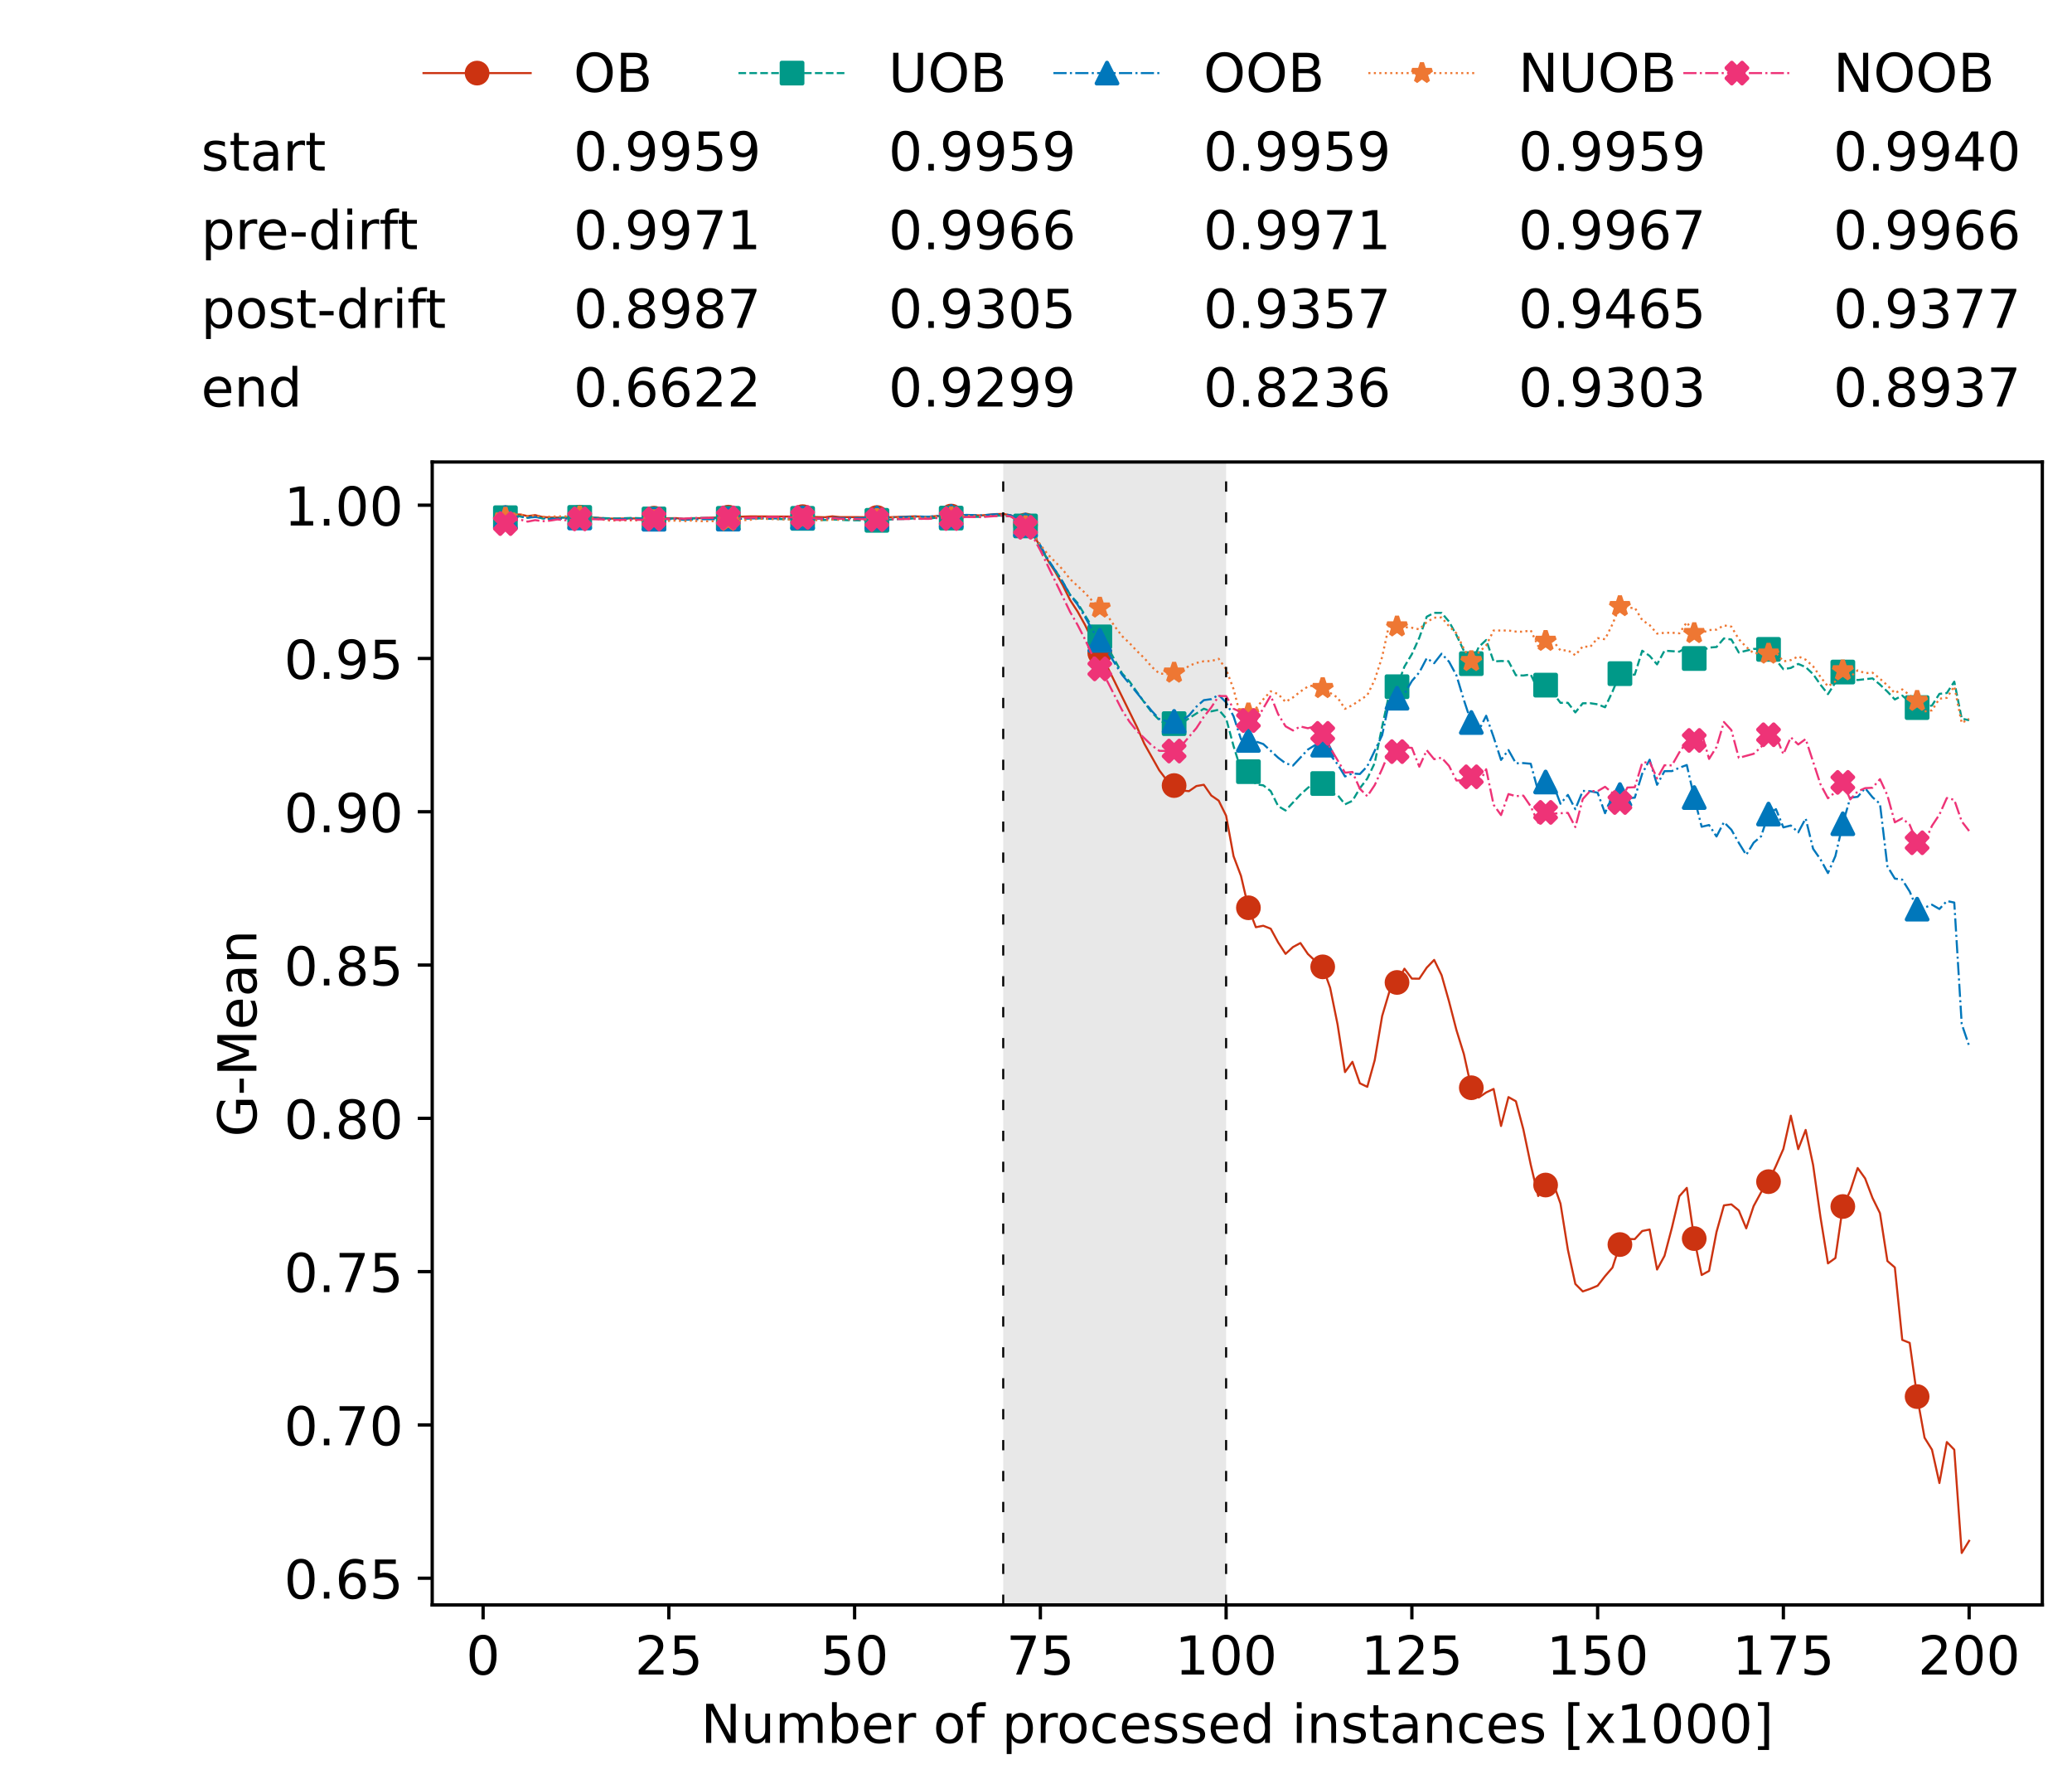 <?xml version="1.0" encoding="utf-8" standalone="no"?>
<!DOCTYPE svg PUBLIC "-//W3C//DTD SVG 1.1//EN"
  "http://www.w3.org/Graphics/SVG/1.1/DTD/svg11.dtd">
<!-- Created with matplotlib (https://matplotlib.org/) -->
<svg height="432.615pt" version="1.1" viewBox="0 0 502.65 432.615" width="502.65pt" xmlns="http://www.w3.org/2000/svg" xmlns:xlink="http://www.w3.org/1999/xlink">
 <defs>
  <style type="text/css">*{stroke-linecap:butt;stroke-linejoin:round;}</style>
 </defs>
 <g id="figure_1">
  <g id="patch_1">
   <path d="M 0 432.615 
L 502.65 432.615 
L 502.65 0 
L 0 0 
z
" style="fill:#ffffff;"/>
  </g>
  <g id="axes_1">
   <g id="patch_2">
    <path d="M 104.85 389.252 
L 495.45 389.252 
L 495.45 112.052 
L 104.85 112.052 
z
" style="fill:#ffffff;"/>
   </g>
   <g id="patch_3">
    <path clip-path="url(#pacd6afaffc)" d="M 297.446 389.252 
L 297.446 112.052 
L 243.372 112.052 
L 243.372 389.252 
z
" style="fill:#d3d3d3;opacity:0.5;"/>
   </g>
   <g id="matplotlib.axis_1">
    <g id="xtick_1">
     <g id="line2d_1">
      <defs>
       <path d="M 0 0 
L 0 3.5 
" id="m39f7e7d644" style="stroke:#000000;stroke-width:0.8;"/>
      </defs>
      <g>
       <use style="stroke:#000000;stroke-width:0.8;" x="117.197" xlink:href="#m39f7e7d644" y="389.252"/>
      </g>
     </g>
     <g id="text_1">
      <!-- 0 -->
      <g transform="translate(113.061 406.13)scale(0.13 -0.13)">
       <defs>
        <path d="M 31.781 66.406 
Q 24.172 66.406 20.328 58.906 
Q 16.5 51.422 16.5 36.375 
Q 16.5 21.391 20.328 13.891 
Q 24.172 6.391 31.781 6.391 
Q 39.453 6.391 43.281 13.891 
Q 47.125 21.391 47.125 36.375 
Q 47.125 51.422 43.281 58.906 
Q 39.453 66.406 31.781 66.406 
z
M 31.781 74.219 
Q 44.047 74.219 50.516 64.516 
Q 56.984 54.828 56.984 36.375 
Q 56.984 17.969 50.516 8.266 
Q 44.047 -1.422 31.781 -1.422 
Q 19.531 -1.422 13.062 8.266 
Q 6.594 17.969 6.594 36.375 
Q 6.594 54.828 13.062 64.516 
Q 19.531 74.219 31.781 74.219 
z
" id="DejaVuSans-48"/>
       </defs>
       <use xlink:href="#DejaVuSans-48"/>
      </g>
     </g>
    </g>
    <g id="xtick_2">
     <g id="line2d_2">
      <g>
       <use style="stroke:#000000;stroke-width:0.8;" x="162.259" xlink:href="#m39f7e7d644" y="389.252"/>
      </g>
     </g>
     <g id="text_2">
      <!-- 25 -->
      <g transform="translate(153.988 406.13)scale(0.13 -0.13)">
       <defs>
        <path d="M 19.188 8.297 
L 53.609 8.297 
L 53.609 0 
L 7.328 0 
L 7.328 8.297 
Q 12.938 14.109 22.625 23.891 
Q 32.328 33.688 34.812 36.531 
Q 39.547 41.844 41.422 45.531 
Q 43.312 49.219 43.312 52.781 
Q 43.312 58.594 39.234 62.25 
Q 35.156 65.922 28.609 65.922 
Q 23.969 65.922 18.812 64.312 
Q 13.672 62.703 7.812 59.422 
L 7.812 69.391 
Q 13.766 71.781 18.938 73 
Q 24.125 74.219 28.422 74.219 
Q 39.75 74.219 46.484 68.547 
Q 53.219 62.891 53.219 53.422 
Q 53.219 48.922 51.531 44.891 
Q 49.859 40.875 45.406 35.406 
Q 44.188 33.984 37.641 27.219 
Q 31.109 20.453 19.188 8.297 
z
" id="DejaVuSans-50"/>
        <path d="M 10.797 72.906 
L 49.516 72.906 
L 49.516 64.594 
L 19.828 64.594 
L 19.828 46.734 
Q 21.969 47.469 24.109 47.828 
Q 26.266 48.188 28.422 48.188 
Q 40.625 48.188 47.75 41.5 
Q 54.891 34.812 54.891 23.391 
Q 54.891 11.625 47.562 5.094 
Q 40.234 -1.422 26.906 -1.422 
Q 22.312 -1.422 17.547 -0.641 
Q 12.797 0.141 7.719 1.703 
L 7.719 11.625 
Q 12.109 9.234 16.797 8.062 
Q 21.484 6.891 26.703 6.891 
Q 35.156 6.891 40.078 11.328 
Q 45.016 15.766 45.016 23.391 
Q 45.016 31 40.078 35.438 
Q 35.156 39.891 26.703 39.891 
Q 22.75 39.891 18.812 39.016 
Q 14.891 38.141 10.797 36.281 
z
" id="DejaVuSans-53"/>
       </defs>
       <use xlink:href="#DejaVuSans-50"/>
       <use x="63.623" xlink:href="#DejaVuSans-53"/>
      </g>
     </g>
    </g>
    <g id="xtick_3">
     <g id="line2d_3">
      <g>
       <use style="stroke:#000000;stroke-width:0.8;" x="207.322" xlink:href="#m39f7e7d644" y="389.252"/>
      </g>
     </g>
     <g id="text_3">
      <!-- 50 -->
      <g transform="translate(199.05 406.13)scale(0.13 -0.13)">
       <use xlink:href="#DejaVuSans-53"/>
       <use x="63.623" xlink:href="#DejaVuSans-48"/>
      </g>
     </g>
    </g>
    <g id="xtick_4">
     <g id="line2d_4">
      <g>
       <use style="stroke:#000000;stroke-width:0.8;" x="252.384" xlink:href="#m39f7e7d644" y="389.252"/>
      </g>
     </g>
     <g id="text_4">
      <!-- 75 -->
      <g transform="translate(244.113 406.13)scale(0.13 -0.13)">
       <defs>
        <path d="M 8.203 72.906 
L 55.078 72.906 
L 55.078 68.703 
L 28.609 0 
L 18.312 0 
L 43.219 64.594 
L 8.203 64.594 
z
" id="DejaVuSans-55"/>
       </defs>
       <use xlink:href="#DejaVuSans-55"/>
       <use x="63.623" xlink:href="#DejaVuSans-53"/>
      </g>
     </g>
    </g>
    <g id="xtick_5">
     <g id="line2d_5">
      <g>
       <use style="stroke:#000000;stroke-width:0.8;" x="297.446" xlink:href="#m39f7e7d644" y="389.252"/>
      </g>
     </g>
     <g id="text_5">
      <!-- 100 -->
      <g transform="translate(285.039 406.13)scale(0.13 -0.13)">
       <defs>
        <path d="M 12.406 8.297 
L 28.516 8.297 
L 28.516 63.922 
L 10.984 60.406 
L 10.984 69.391 
L 28.422 72.906 
L 38.281 72.906 
L 38.281 8.297 
L 54.391 8.297 
L 54.391 0 
L 12.406 0 
z
" id="DejaVuSans-49"/>
       </defs>
       <use xlink:href="#DejaVuSans-49"/>
       <use x="63.623" xlink:href="#DejaVuSans-48"/>
       <use x="127.246" xlink:href="#DejaVuSans-48"/>
      </g>
     </g>
    </g>
    <g id="xtick_6">
     <g id="line2d_6">
      <g>
       <use style="stroke:#000000;stroke-width:0.8;" x="342.509" xlink:href="#m39f7e7d644" y="389.252"/>
      </g>
     </g>
     <g id="text_6">
      <!-- 125 -->
      <g transform="translate(330.102 406.13)scale(0.13 -0.13)">
       <use xlink:href="#DejaVuSans-49"/>
       <use x="63.623" xlink:href="#DejaVuSans-50"/>
       <use x="127.246" xlink:href="#DejaVuSans-53"/>
      </g>
     </g>
    </g>
    <g id="xtick_7">
     <g id="line2d_7">
      <g>
       <use style="stroke:#000000;stroke-width:0.8;" x="387.571" xlink:href="#m39f7e7d644" y="389.252"/>
      </g>
     </g>
     <g id="text_7">
      <!-- 150 -->
      <g transform="translate(375.164 406.13)scale(0.13 -0.13)">
       <use xlink:href="#DejaVuSans-49"/>
       <use x="63.623" xlink:href="#DejaVuSans-53"/>
       <use x="127.246" xlink:href="#DejaVuSans-48"/>
      </g>
     </g>
    </g>
    <g id="xtick_8">
     <g id="line2d_8">
      <g>
       <use style="stroke:#000000;stroke-width:0.8;" x="432.633" xlink:href="#m39f7e7d644" y="389.252"/>
      </g>
     </g>
     <g id="text_8">
      <!-- 175 -->
      <g transform="translate(420.226 406.13)scale(0.13 -0.13)">
       <use xlink:href="#DejaVuSans-49"/>
       <use x="63.623" xlink:href="#DejaVuSans-55"/>
       <use x="127.246" xlink:href="#DejaVuSans-53"/>
      </g>
     </g>
    </g>
    <g id="xtick_9">
     <g id="line2d_9">
      <g>
       <use style="stroke:#000000;stroke-width:0.8;" x="477.695" xlink:href="#m39f7e7d644" y="389.252"/>
      </g>
     </g>
     <g id="text_9">
      <!-- 200 -->
      <g transform="translate(465.289 406.13)scale(0.13 -0.13)">
       <use xlink:href="#DejaVuSans-50"/>
       <use x="63.623" xlink:href="#DejaVuSans-48"/>
       <use x="127.246" xlink:href="#DejaVuSans-48"/>
      </g>
     </g>
    </g>
    <g id="text_10">
     <!-- Number of processed instances [x1000] -->
     <g transform="translate(170.025 422.711)scale(0.13 -0.13)">
      <defs>
       <path d="M 9.812 72.906 
L 23.094 72.906 
L 55.422 11.922 
L 55.422 72.906 
L 64.984 72.906 
L 64.984 0 
L 51.703 0 
L 19.391 60.984 
L 19.391 0 
L 9.812 0 
z
" id="DejaVuSans-78"/>
       <path d="M 8.5 21.578 
L 8.5 54.688 
L 17.484 54.688 
L 17.484 21.922 
Q 17.484 14.156 20.5 10.266 
Q 23.531 6.391 29.594 6.391 
Q 36.859 6.391 41.078 11.031 
Q 45.312 15.672 45.312 23.688 
L 45.312 54.688 
L 54.297 54.688 
L 54.297 0 
L 45.312 0 
L 45.312 8.406 
Q 42.047 3.422 37.719 1 
Q 33.406 -1.422 27.688 -1.422 
Q 18.266 -1.422 13.375 4.438 
Q 8.5 10.297 8.5 21.578 
z
M 31.109 56 
z
" id="DejaVuSans-117"/>
       <path d="M 52 44.188 
Q 55.375 50.25 60.062 53.125 
Q 64.75 56 71.094 56 
Q 79.641 56 84.281 50.016 
Q 88.922 44.047 88.922 33.016 
L 88.922 0 
L 79.891 0 
L 79.891 32.719 
Q 79.891 40.578 77.094 44.375 
Q 74.312 48.188 68.609 48.188 
Q 61.625 48.188 57.562 43.547 
Q 53.516 38.922 53.516 30.906 
L 53.516 0 
L 44.484 0 
L 44.484 32.719 
Q 44.484 40.625 41.703 44.406 
Q 38.922 48.188 33.109 48.188 
Q 26.219 48.188 22.156 43.531 
Q 18.109 38.875 18.109 30.906 
L 18.109 0 
L 9.078 0 
L 9.078 54.688 
L 18.109 54.688 
L 18.109 46.188 
Q 21.188 51.219 25.484 53.609 
Q 29.781 56 35.688 56 
Q 41.656 56 45.828 52.969 
Q 50 49.953 52 44.188 
z
" id="DejaVuSans-109"/>
       <path d="M 48.688 27.297 
Q 48.688 37.203 44.609 42.844 
Q 40.531 48.484 33.406 48.484 
Q 26.266 48.484 22.188 42.844 
Q 18.109 37.203 18.109 27.297 
Q 18.109 17.391 22.188 11.75 
Q 26.266 6.109 33.406 6.109 
Q 40.531 6.109 44.609 11.75 
Q 48.688 17.391 48.688 27.297 
z
M 18.109 46.391 
Q 20.953 51.266 25.266 53.625 
Q 29.594 56 35.594 56 
Q 45.562 56 51.781 48.094 
Q 58.016 40.188 58.016 27.297 
Q 58.016 14.406 51.781 6.484 
Q 45.562 -1.422 35.594 -1.422 
Q 29.594 -1.422 25.266 0.953 
Q 20.953 3.328 18.109 8.203 
L 18.109 0 
L 9.078 0 
L 9.078 75.984 
L 18.109 75.984 
z
" id="DejaVuSans-98"/>
       <path d="M 56.203 29.594 
L 56.203 25.203 
L 14.891 25.203 
Q 15.484 15.922 20.484 11.062 
Q 25.484 6.203 34.422 6.203 
Q 39.594 6.203 44.453 7.469 
Q 49.312 8.734 54.109 11.281 
L 54.109 2.781 
Q 49.266 0.734 44.188 -0.344 
Q 39.109 -1.422 33.891 -1.422 
Q 20.797 -1.422 13.156 6.188 
Q 5.516 13.812 5.516 26.812 
Q 5.516 40.234 12.766 48.109 
Q 20.016 56 32.328 56 
Q 43.359 56 49.781 48.891 
Q 56.203 41.797 56.203 29.594 
z
M 47.219 32.234 
Q 47.125 39.594 43.094 43.984 
Q 39.062 48.391 32.422 48.391 
Q 24.906 48.391 20.391 44.141 
Q 15.875 39.891 15.188 32.172 
z
" id="DejaVuSans-101"/>
       <path d="M 41.109 46.297 
Q 39.594 47.172 37.812 47.578 
Q 36.031 48 33.891 48 
Q 26.266 48 22.188 43.047 
Q 18.109 38.094 18.109 28.812 
L 18.109 0 
L 9.078 0 
L 9.078 54.688 
L 18.109 54.688 
L 18.109 46.188 
Q 20.953 51.172 25.484 53.578 
Q 30.031 56 36.531 56 
Q 37.453 56 38.578 55.875 
Q 39.703 55.766 41.062 55.516 
z
" id="DejaVuSans-114"/>
       <path id="DejaVuSans-32"/>
       <path d="M 30.609 48.391 
Q 23.391 48.391 19.188 42.75 
Q 14.984 37.109 14.984 27.297 
Q 14.984 17.484 19.156 11.844 
Q 23.344 6.203 30.609 6.203 
Q 37.797 6.203 41.984 11.859 
Q 46.188 17.531 46.188 27.297 
Q 46.188 37.016 41.984 42.703 
Q 37.797 48.391 30.609 48.391 
z
M 30.609 56 
Q 42.328 56 49.016 48.375 
Q 55.719 40.766 55.719 27.297 
Q 55.719 13.875 49.016 6.219 
Q 42.328 -1.422 30.609 -1.422 
Q 18.844 -1.422 12.172 6.219 
Q 5.516 13.875 5.516 27.297 
Q 5.516 40.766 12.172 48.375 
Q 18.844 56 30.609 56 
z
" id="DejaVuSans-111"/>
       <path d="M 37.109 75.984 
L 37.109 68.5 
L 28.516 68.5 
Q 23.688 68.5 21.797 66.547 
Q 19.922 64.594 19.922 59.516 
L 19.922 54.688 
L 34.719 54.688 
L 34.719 47.703 
L 19.922 47.703 
L 19.922 0 
L 10.891 0 
L 10.891 47.703 
L 2.297 47.703 
L 2.297 54.688 
L 10.891 54.688 
L 10.891 58.5 
Q 10.891 67.625 15.141 71.797 
Q 19.391 75.984 28.609 75.984 
z
" id="DejaVuSans-102"/>
       <path d="M 18.109 8.203 
L 18.109 -20.797 
L 9.078 -20.797 
L 9.078 54.688 
L 18.109 54.688 
L 18.109 46.391 
Q 20.953 51.266 25.266 53.625 
Q 29.594 56 35.594 56 
Q 45.562 56 51.781 48.094 
Q 58.016 40.188 58.016 27.297 
Q 58.016 14.406 51.781 6.484 
Q 45.562 -1.422 35.594 -1.422 
Q 29.594 -1.422 25.266 0.953 
Q 20.953 3.328 18.109 8.203 
z
M 48.688 27.297 
Q 48.688 37.203 44.609 42.844 
Q 40.531 48.484 33.406 48.484 
Q 26.266 48.484 22.188 42.844 
Q 18.109 37.203 18.109 27.297 
Q 18.109 17.391 22.188 11.75 
Q 26.266 6.109 33.406 6.109 
Q 40.531 6.109 44.609 11.75 
Q 48.688 17.391 48.688 27.297 
z
" id="DejaVuSans-112"/>
       <path d="M 48.781 52.594 
L 48.781 44.188 
Q 44.969 46.297 41.141 47.344 
Q 37.312 48.391 33.406 48.391 
Q 24.656 48.391 19.812 42.844 
Q 14.984 37.312 14.984 27.297 
Q 14.984 17.281 19.812 11.734 
Q 24.656 6.203 33.406 6.203 
Q 37.312 6.203 41.141 7.25 
Q 44.969 8.297 48.781 10.406 
L 48.781 2.094 
Q 45.016 0.344 40.984 -0.531 
Q 36.969 -1.422 32.422 -1.422 
Q 20.062 -1.422 12.781 6.344 
Q 5.516 14.109 5.516 27.297 
Q 5.516 40.672 12.859 48.328 
Q 20.219 56 33.016 56 
Q 37.156 56 41.109 55.141 
Q 45.062 54.297 48.781 52.594 
z
" id="DejaVuSans-99"/>
       <path d="M 44.281 53.078 
L 44.281 44.578 
Q 40.484 46.531 36.375 47.5 
Q 32.281 48.484 27.875 48.484 
Q 21.188 48.484 17.844 46.438 
Q 14.5 44.391 14.5 40.281 
Q 14.5 37.156 16.891 35.375 
Q 19.281 33.594 26.516 31.984 
L 29.594 31.297 
Q 39.156 29.25 43.188 25.516 
Q 47.219 21.781 47.219 15.094 
Q 47.219 7.469 41.188 3.016 
Q 35.156 -1.422 24.609 -1.422 
Q 20.219 -1.422 15.453 -0.562 
Q 10.688 0.297 5.422 2 
L 5.422 11.281 
Q 10.406 8.688 15.234 7.391 
Q 20.062 6.109 24.812 6.109 
Q 31.156 6.109 34.562 8.281 
Q 37.984 10.453 37.984 14.406 
Q 37.984 18.062 35.516 20.016 
Q 33.062 21.969 24.703 23.781 
L 21.578 24.516 
Q 13.234 26.266 9.516 29.906 
Q 5.812 33.547 5.812 39.891 
Q 5.812 47.609 11.281 51.797 
Q 16.75 56 26.812 56 
Q 31.781 56 36.172 55.266 
Q 40.578 54.547 44.281 53.078 
z
" id="DejaVuSans-115"/>
       <path d="M 45.406 46.391 
L 45.406 75.984 
L 54.391 75.984 
L 54.391 0 
L 45.406 0 
L 45.406 8.203 
Q 42.578 3.328 38.25 0.953 
Q 33.938 -1.422 27.875 -1.422 
Q 17.969 -1.422 11.734 6.484 
Q 5.516 14.406 5.516 27.297 
Q 5.516 40.188 11.734 48.094 
Q 17.969 56 27.875 56 
Q 33.938 56 38.25 53.625 
Q 42.578 51.266 45.406 46.391 
z
M 14.797 27.297 
Q 14.797 17.391 18.875 11.75 
Q 22.953 6.109 30.078 6.109 
Q 37.203 6.109 41.297 11.75 
Q 45.406 17.391 45.406 27.297 
Q 45.406 37.203 41.297 42.844 
Q 37.203 48.484 30.078 48.484 
Q 22.953 48.484 18.875 42.844 
Q 14.797 37.203 14.797 27.297 
z
" id="DejaVuSans-100"/>
       <path d="M 9.422 54.688 
L 18.406 54.688 
L 18.406 0 
L 9.422 0 
z
M 9.422 75.984 
L 18.406 75.984 
L 18.406 64.594 
L 9.422 64.594 
z
" id="DejaVuSans-105"/>
       <path d="M 54.891 33.016 
L 54.891 0 
L 45.906 0 
L 45.906 32.719 
Q 45.906 40.484 42.875 44.328 
Q 39.844 48.188 33.797 48.188 
Q 26.516 48.188 22.312 43.547 
Q 18.109 38.922 18.109 30.906 
L 18.109 0 
L 9.078 0 
L 9.078 54.688 
L 18.109 54.688 
L 18.109 46.188 
Q 21.344 51.125 25.703 53.562 
Q 30.078 56 35.797 56 
Q 45.219 56 50.047 50.172 
Q 54.891 44.344 54.891 33.016 
z
" id="DejaVuSans-110"/>
       <path d="M 18.312 70.219 
L 18.312 54.688 
L 36.812 54.688 
L 36.812 47.703 
L 18.312 47.703 
L 18.312 18.016 
Q 18.312 11.328 20.141 9.422 
Q 21.969 7.516 27.594 7.516 
L 36.812 7.516 
L 36.812 0 
L 27.594 0 
Q 17.188 0 13.234 3.875 
Q 9.281 7.766 9.281 18.016 
L 9.281 47.703 
L 2.688 47.703 
L 2.688 54.688 
L 9.281 54.688 
L 9.281 70.219 
z
" id="DejaVuSans-116"/>
       <path d="M 34.281 27.484 
Q 23.391 27.484 19.188 25 
Q 14.984 22.516 14.984 16.5 
Q 14.984 11.719 18.141 8.906 
Q 21.297 6.109 26.703 6.109 
Q 34.188 6.109 38.703 11.406 
Q 43.219 16.703 43.219 25.484 
L 43.219 27.484 
z
M 52.203 31.203 
L 52.203 0 
L 43.219 0 
L 43.219 8.297 
Q 40.141 3.328 35.547 0.953 
Q 30.953 -1.422 24.312 -1.422 
Q 15.922 -1.422 10.953 3.297 
Q 6 8.016 6 15.922 
Q 6 25.141 12.172 29.828 
Q 18.359 34.516 30.609 34.516 
L 43.219 34.516 
L 43.219 35.406 
Q 43.219 41.609 39.141 45 
Q 35.062 48.391 27.688 48.391 
Q 23 48.391 18.547 47.266 
Q 14.109 46.141 10.016 43.891 
L 10.016 52.203 
Q 14.938 54.109 19.578 55.047 
Q 24.219 56 28.609 56 
Q 40.484 56 46.344 49.844 
Q 52.203 43.703 52.203 31.203 
z
" id="DejaVuSans-97"/>
       <path d="M 8.594 75.984 
L 29.297 75.984 
L 29.297 69 
L 17.578 69 
L 17.578 -6.203 
L 29.297 -6.203 
L 29.297 -13.188 
L 8.594 -13.188 
z
" id="DejaVuSans-91"/>
       <path d="M 54.891 54.688 
L 35.109 28.078 
L 55.906 0 
L 45.312 0 
L 29.391 21.484 
L 13.484 0 
L 2.875 0 
L 24.125 28.609 
L 4.688 54.688 
L 15.281 54.688 
L 29.781 35.203 
L 44.281 54.688 
z
" id="DejaVuSans-120"/>
       <path d="M 30.422 75.984 
L 30.422 -13.188 
L 9.719 -13.188 
L 9.719 -6.203 
L 21.391 -6.203 
L 21.391 69 
L 9.719 69 
L 9.719 75.984 
z
" id="DejaVuSans-93"/>
      </defs>
      <use xlink:href="#DejaVuSans-78"/>
      <use x="74.805" xlink:href="#DejaVuSans-117"/>
      <use x="138.184" xlink:href="#DejaVuSans-109"/>
      <use x="235.596" xlink:href="#DejaVuSans-98"/>
      <use x="299.072" xlink:href="#DejaVuSans-101"/>
      <use x="360.596" xlink:href="#DejaVuSans-114"/>
      <use x="401.709" xlink:href="#DejaVuSans-32"/>
      <use x="433.496" xlink:href="#DejaVuSans-111"/>
      <use x="494.678" xlink:href="#DejaVuSans-102"/>
      <use x="529.883" xlink:href="#DejaVuSans-32"/>
      <use x="561.67" xlink:href="#DejaVuSans-112"/>
      <use x="625.146" xlink:href="#DejaVuSans-114"/>
      <use x="664.01" xlink:href="#DejaVuSans-111"/>
      <use x="725.191" xlink:href="#DejaVuSans-99"/>
      <use x="780.172" xlink:href="#DejaVuSans-101"/>
      <use x="841.695" xlink:href="#DejaVuSans-115"/>
      <use x="893.795" xlink:href="#DejaVuSans-115"/>
      <use x="945.895" xlink:href="#DejaVuSans-101"/>
      <use x="1007.418" xlink:href="#DejaVuSans-100"/>
      <use x="1070.895" xlink:href="#DejaVuSans-32"/>
      <use x="1102.682" xlink:href="#DejaVuSans-105"/>
      <use x="1130.465" xlink:href="#DejaVuSans-110"/>
      <use x="1193.844" xlink:href="#DejaVuSans-115"/>
      <use x="1245.943" xlink:href="#DejaVuSans-116"/>
      <use x="1285.152" xlink:href="#DejaVuSans-97"/>
      <use x="1346.432" xlink:href="#DejaVuSans-110"/>
      <use x="1409.811" xlink:href="#DejaVuSans-99"/>
      <use x="1464.791" xlink:href="#DejaVuSans-101"/>
      <use x="1526.314" xlink:href="#DejaVuSans-115"/>
      <use x="1578.414" xlink:href="#DejaVuSans-32"/>
      <use x="1610.201" xlink:href="#DejaVuSans-91"/>
      <use x="1649.215" xlink:href="#DejaVuSans-120"/>
      <use x="1708.395" xlink:href="#DejaVuSans-49"/>
      <use x="1772.018" xlink:href="#DejaVuSans-48"/>
      <use x="1835.641" xlink:href="#DejaVuSans-48"/>
      <use x="1899.264" xlink:href="#DejaVuSans-48"/>
      <use x="1962.887" xlink:href="#DejaVuSans-93"/>
     </g>
    </g>
   </g>
   <g id="matplotlib.axis_2">
    <g id="ytick_1">
     <g id="line2d_10">
      <defs>
       <path d="M 0 0 
L -3.5 0 
" id="m3720785ad6" style="stroke:#000000;stroke-width:0.8;"/>
      </defs>
      <g>
       <use style="stroke:#000000;stroke-width:0.8;" x="104.85" xlink:href="#m3720785ad6" y="382.77"/>
      </g>
     </g>
     <g id="text_11">
      <!-- 0.65 -->
      <g transform="translate(68.905 387.709)scale(0.13 -0.13)">
       <defs>
        <path d="M 10.688 12.406 
L 21 12.406 
L 21 0 
L 10.688 0 
z
" id="DejaVuSans-46"/>
        <path d="M 33.016 40.375 
Q 26.375 40.375 22.484 35.828 
Q 18.609 31.297 18.609 23.391 
Q 18.609 15.531 22.484 10.953 
Q 26.375 6.391 33.016 6.391 
Q 39.656 6.391 43.531 10.953 
Q 47.406 15.531 47.406 23.391 
Q 47.406 31.297 43.531 35.828 
Q 39.656 40.375 33.016 40.375 
z
M 52.594 71.297 
L 52.594 62.312 
Q 48.875 64.062 45.094 64.984 
Q 41.312 65.922 37.594 65.922 
Q 27.828 65.922 22.672 59.328 
Q 17.531 52.734 16.797 39.406 
Q 19.672 43.656 24.016 45.922 
Q 28.375 48.188 33.594 48.188 
Q 44.578 48.188 50.953 41.516 
Q 57.328 34.859 57.328 23.391 
Q 57.328 12.156 50.688 5.359 
Q 44.047 -1.422 33.016 -1.422 
Q 20.359 -1.422 13.672 8.266 
Q 6.984 17.969 6.984 36.375 
Q 6.984 53.656 15.188 63.938 
Q 23.391 74.219 37.203 74.219 
Q 40.922 74.219 44.703 73.484 
Q 48.484 72.75 52.594 71.297 
z
" id="DejaVuSans-54"/>
       </defs>
       <use xlink:href="#DejaVuSans-48"/>
       <use x="63.623" xlink:href="#DejaVuSans-46"/>
       <use x="95.41" xlink:href="#DejaVuSans-54"/>
       <use x="159.033" xlink:href="#DejaVuSans-53"/>
      </g>
     </g>
    </g>
    <g id="ytick_2">
     <g id="line2d_11">
      <g>
       <use style="stroke:#000000;stroke-width:0.8;" x="104.85" xlink:href="#m3720785ad6" y="345.593"/>
      </g>
     </g>
     <g id="text_12">
      <!-- 0.70 -->
      <g transform="translate(68.905 350.532)scale(0.13 -0.13)">
       <use xlink:href="#DejaVuSans-48"/>
       <use x="63.623" xlink:href="#DejaVuSans-46"/>
       <use x="95.41" xlink:href="#DejaVuSans-55"/>
       <use x="159.033" xlink:href="#DejaVuSans-48"/>
      </g>
     </g>
    </g>
    <g id="ytick_3">
     <g id="line2d_12">
      <g>
       <use style="stroke:#000000;stroke-width:0.8;" x="104.85" xlink:href="#m3720785ad6" y="308.415"/>
      </g>
     </g>
     <g id="text_13">
      <!-- 0.75 -->
      <g transform="translate(68.905 313.354)scale(0.13 -0.13)">
       <use xlink:href="#DejaVuSans-48"/>
       <use x="63.623" xlink:href="#DejaVuSans-46"/>
       <use x="95.41" xlink:href="#DejaVuSans-55"/>
       <use x="159.033" xlink:href="#DejaVuSans-53"/>
      </g>
     </g>
    </g>
    <g id="ytick_4">
     <g id="line2d_13">
      <g>
       <use style="stroke:#000000;stroke-width:0.8;" x="104.85" xlink:href="#m3720785ad6" y="271.237"/>
      </g>
     </g>
     <g id="text_14">
      <!-- 0.80 -->
      <g transform="translate(68.905 276.176)scale(0.13 -0.13)">
       <defs>
        <path d="M 31.781 34.625 
Q 24.75 34.625 20.719 30.859 
Q 16.703 27.094 16.703 20.516 
Q 16.703 13.922 20.719 10.156 
Q 24.75 6.391 31.781 6.391 
Q 38.812 6.391 42.859 10.172 
Q 46.922 13.969 46.922 20.516 
Q 46.922 27.094 42.891 30.859 
Q 38.875 34.625 31.781 34.625 
z
M 21.922 38.812 
Q 15.578 40.375 12.031 44.719 
Q 8.5 49.078 8.5 55.328 
Q 8.5 64.062 14.719 69.141 
Q 20.953 74.219 31.781 74.219 
Q 42.672 74.219 48.875 69.141 
Q 55.078 64.062 55.078 55.328 
Q 55.078 49.078 51.531 44.719 
Q 48 40.375 41.703 38.812 
Q 48.828 37.156 52.797 32.312 
Q 56.781 27.484 56.781 20.516 
Q 56.781 9.906 50.312 4.234 
Q 43.844 -1.422 31.781 -1.422 
Q 19.734 -1.422 13.25 4.234 
Q 6.781 9.906 6.781 20.516 
Q 6.781 27.484 10.781 32.312 
Q 14.797 37.156 21.922 38.812 
z
M 18.312 54.391 
Q 18.312 48.734 21.844 45.562 
Q 25.391 42.391 31.781 42.391 
Q 38.141 42.391 41.719 45.562 
Q 45.312 48.734 45.312 54.391 
Q 45.312 60.062 41.719 63.234 
Q 38.141 66.406 31.781 66.406 
Q 25.391 66.406 21.844 63.234 
Q 18.312 60.062 18.312 54.391 
z
" id="DejaVuSans-56"/>
       </defs>
       <use xlink:href="#DejaVuSans-48"/>
       <use x="63.623" xlink:href="#DejaVuSans-46"/>
       <use x="95.41" xlink:href="#DejaVuSans-56"/>
       <use x="159.033" xlink:href="#DejaVuSans-48"/>
      </g>
     </g>
    </g>
    <g id="ytick_5">
     <g id="line2d_14">
      <g>
       <use style="stroke:#000000;stroke-width:0.8;" x="104.85" xlink:href="#m3720785ad6" y="234.06"/>
      </g>
     </g>
     <g id="text_15">
      <!-- 0.85 -->
      <g transform="translate(68.905 238.999)scale(0.13 -0.13)">
       <use xlink:href="#DejaVuSans-48"/>
       <use x="63.623" xlink:href="#DejaVuSans-46"/>
       <use x="95.41" xlink:href="#DejaVuSans-56"/>
       <use x="159.033" xlink:href="#DejaVuSans-53"/>
      </g>
     </g>
    </g>
    <g id="ytick_6">
     <g id="line2d_15">
      <g>
       <use style="stroke:#000000;stroke-width:0.8;" x="104.85" xlink:href="#m3720785ad6" y="196.882"/>
      </g>
     </g>
     <g id="text_16">
      <!-- 0.90 -->
      <g transform="translate(68.905 201.821)scale(0.13 -0.13)">
       <defs>
        <path d="M 10.984 1.516 
L 10.984 10.5 
Q 14.703 8.734 18.5 7.812 
Q 22.312 6.891 25.984 6.891 
Q 35.75 6.891 40.891 13.453 
Q 46.047 20.016 46.781 33.406 
Q 43.953 29.203 39.594 26.953 
Q 35.25 24.703 29.984 24.703 
Q 19.047 24.703 12.672 31.312 
Q 6.297 37.938 6.297 49.422 
Q 6.297 60.641 12.938 67.422 
Q 19.578 74.219 30.609 74.219 
Q 43.266 74.219 49.922 64.516 
Q 56.594 54.828 56.594 36.375 
Q 56.594 19.141 48.406 8.859 
Q 40.234 -1.422 26.422 -1.422 
Q 22.703 -1.422 18.891 -0.688 
Q 15.094 0.047 10.984 1.516 
z
M 30.609 32.422 
Q 37.25 32.422 41.125 36.953 
Q 45.016 41.5 45.016 49.422 
Q 45.016 57.281 41.125 61.844 
Q 37.25 66.406 30.609 66.406 
Q 23.969 66.406 20.094 61.844 
Q 16.219 57.281 16.219 49.422 
Q 16.219 41.5 20.094 36.953 
Q 23.969 32.422 30.609 32.422 
z
" id="DejaVuSans-57"/>
       </defs>
       <use xlink:href="#DejaVuSans-48"/>
       <use x="63.623" xlink:href="#DejaVuSans-46"/>
       <use x="95.41" xlink:href="#DejaVuSans-57"/>
       <use x="159.033" xlink:href="#DejaVuSans-48"/>
      </g>
     </g>
    </g>
    <g id="ytick_7">
     <g id="line2d_16">
      <g>
       <use style="stroke:#000000;stroke-width:0.8;" x="104.85" xlink:href="#m3720785ad6" y="159.704"/>
      </g>
     </g>
     <g id="text_17">
      <!-- 0.95 -->
      <g transform="translate(68.905 164.643)scale(0.13 -0.13)">
       <use xlink:href="#DejaVuSans-48"/>
       <use x="63.623" xlink:href="#DejaVuSans-46"/>
       <use x="95.41" xlink:href="#DejaVuSans-57"/>
       <use x="159.033" xlink:href="#DejaVuSans-53"/>
      </g>
     </g>
    </g>
    <g id="ytick_8">
     <g id="line2d_17">
      <g>
       <use style="stroke:#000000;stroke-width:0.8;" x="104.85" xlink:href="#m3720785ad6" y="122.526"/>
      </g>
     </g>
     <g id="text_18">
      <!-- 1.00 -->
      <g transform="translate(68.905 127.465)scale(0.13 -0.13)">
       <use xlink:href="#DejaVuSans-49"/>
       <use x="63.623" xlink:href="#DejaVuSans-46"/>
       <use x="95.41" xlink:href="#DejaVuSans-48"/>
       <use x="159.033" xlink:href="#DejaVuSans-48"/>
      </g>
     </g>
    </g>
    <g id="text_19">
     <!-- G-Mean -->
     <g transform="translate(62.201 275.744)rotate(-90)scale(0.13 -0.13)">
      <defs>
       <path d="M 59.516 10.406 
L 59.516 29.984 
L 43.406 29.984 
L 43.406 38.094 
L 69.281 38.094 
L 69.281 6.781 
Q 63.578 2.734 56.688 0.656 
Q 49.812 -1.422 42 -1.422 
Q 24.906 -1.422 15.25 8.562 
Q 5.609 18.562 5.609 36.375 
Q 5.609 54.25 15.25 64.234 
Q 24.906 74.219 42 74.219 
Q 49.125 74.219 55.547 72.453 
Q 61.969 70.703 67.391 67.281 
L 67.391 56.781 
Q 61.922 61.422 55.766 63.766 
Q 49.609 66.109 42.828 66.109 
Q 29.438 66.109 22.719 58.641 
Q 16.016 51.172 16.016 36.375 
Q 16.016 21.625 22.719 14.156 
Q 29.438 6.688 42.828 6.688 
Q 48.047 6.688 52.141 7.594 
Q 56.25 8.5 59.516 10.406 
z
" id="DejaVuSans-71"/>
       <path d="M 4.891 31.391 
L 31.203 31.391 
L 31.203 23.391 
L 4.891 23.391 
z
" id="DejaVuSans-45"/>
       <path d="M 9.812 72.906 
L 24.516 72.906 
L 43.109 23.297 
L 61.812 72.906 
L 76.516 72.906 
L 76.516 0 
L 66.891 0 
L 66.891 64.016 
L 48.094 14.016 
L 38.188 14.016 
L 19.391 64.016 
L 19.391 0 
L 9.812 0 
z
" id="DejaVuSans-77"/>
      </defs>
      <use xlink:href="#DejaVuSans-71"/>
      <use x="77.49" xlink:href="#DejaVuSans-45"/>
      <use x="113.574" xlink:href="#DejaVuSans-77"/>
      <use x="199.854" xlink:href="#DejaVuSans-101"/>
      <use x="261.377" xlink:href="#DejaVuSans-97"/>
      <use x="322.656" xlink:href="#DejaVuSans-110"/>
     </g>
    </g>
   </g>
   <g id="line2d_18"/>
   <g id="line2d_19"/>
   <g id="line2d_20"/>
   <g id="line2d_21"/>
   <g id="line2d_22"/>
   <g id="line2d_23">
    <path clip-path="url(#pacd6afaffc)" d="M 122.605 125.561 
L 124.407 124.788 
L 126.21 124.781 
L 128.012 125.178 
L 129.815 124.935 
L 131.617 125.391 
L 133.419 125.512 
L 144.234 125.544 
L 147.839 125.786 
L 164.062 125.673 
L 165.864 125.863 
L 167.667 125.68 
L 169.469 125.681 
L 173.074 125.533 
L 182.087 125.241 
L 194.704 125.306 
L 200.112 125.454 
L 201.914 125.229 
L 203.717 125.412 
L 207.322 125.412 
L 214.532 125.49 
L 221.742 125.236 
L 225.347 125.35 
L 227.149 125.165 
L 230.754 125.169 
L 234.359 124.908 
L 237.964 125.02 
L 241.569 124.689 
L 243.372 124.652 
L 245.174 124.971 
L 246.976 125.854 
L 248.779 127.344 
L 250.581 129.525 
L 252.384 132.589 
L 254.186 135.904 
L 255.989 138.675 
L 257.791 141.87 
L 259.594 145.521 
L 261.396 148.285 
L 263.199 151.523 
L 265.001 155.229 
L 268.606 161.665 
L 275.816 176.329 
L 277.619 180.412 
L 281.224 186.819 
L 283.026 189.197 
L 284.829 190.524 
L 286.631 191.709 
L 288.434 191.882 
L 290.236 190.642 
L 292.039 190.33 
L 293.841 192.935 
L 295.644 194.183 
L 297.446 197.842 
L 299.249 207.652 
L 301.051 212.428 
L 302.854 220.165 
L 304.656 224.879 
L 306.459 224.527 
L 308.261 225.24 
L 310.064 228.562 
L 311.866 231.346 
L 313.669 229.69 
L 315.471 228.717 
L 317.274 231.368 
L 319.076 233.062 
L 320.879 234.496 
L 322.681 239.57 
L 324.484 248.458 
L 326.286 260.022 
L 328.089 257.526 
L 329.891 262.739 
L 331.694 263.591 
L 333.496 257.127 
L 335.299 246.418 
L 337.101 240.349 
L 338.904 238.279 
L 340.706 234.943 
L 342.509 237.35 
L 344.311 237.367 
L 346.114 234.686 
L 347.916 232.81 
L 349.719 236.513 
L 351.521 242.883 
L 353.324 249.846 
L 355.126 255.658 
L 356.928 263.815 
L 358.731 266.189 
L 360.533 264.956 
L 362.336 264.108 
L 364.138 273.089 
L 365.941 266.083 
L 367.743 267.095 
L 369.546 273.883 
L 371.348 282.499 
L 373.151 290.078 
L 374.953 287.411 
L 376.756 286.801 
L 378.558 291.904 
L 380.361 303.137 
L 382.163 311.404 
L 383.966 313.217 
L 385.768 312.587 
L 387.571 311.833 
L 389.373 309.514 
L 391.176 307.427 
L 392.978 301.846 
L 394.781 300.51 
L 396.583 300.524 
L 398.386 298.565 
L 400.188 298.2 
L 401.991 307.905 
L 403.793 304.595 
L 405.596 297.751 
L 407.398 290.121 
L 409.201 288.1 
L 411.003 300.398 
L 412.806 309.23 
L 414.608 308.24 
L 416.411 298.804 
L 418.213 292.346 
L 420.016 292.097 
L 421.818 293.581 
L 423.621 297.914 
L 425.423 292.501 
L 427.226 289.184 
L 429.028 286.592 
L 430.831 282.772 
L 432.633 278.658 
L 434.436 270.595 
L 436.238 278.706 
L 438.041 274.047 
L 439.843 282.538 
L 441.646 295.294 
L 443.448 306.415 
L 445.251 305.12 
L 447.053 292.62 
L 448.856 288.812 
L 450.658 283.285 
L 452.461 285.804 
L 454.263 290.566 
L 456.066 294.234 
L 457.868 305.839 
L 459.671 307.399 
L 461.473 324.971 
L 463.276 325.693 
L 465.078 338.722 
L 466.881 348.695 
L 468.683 351.603 
L 470.485 359.692 
L 472.288 349.745 
L 474.09 351.599 
L 475.893 376.652 
L 477.695 373.702 
L 477.695 373.702 
" style="fill:none;stroke:#cc3311;stroke-linecap:square;stroke-width:0.5;"/>
    <defs>
     <path d="M 0 2.5 
C 0.663 2.5 1.299 2.237 1.768 1.768 
C 2.237 1.299 2.5 0.663 2.5 0 
C 2.5 -0.663 2.237 -1.299 1.768 -1.768 
C 1.299 -2.237 0.663 -2.5 0 -2.5 
C -0.663 -2.5 -1.299 -2.237 -1.768 -1.768 
C -2.237 -1.299 -2.5 -0.663 -2.5 0 
C -2.5 0.663 -2.237 1.299 -1.768 1.768 
C -1.299 2.237 -0.663 2.5 0 2.5 
z
" id="mb09aa0e94c" style="stroke:#cc3311;"/>
    </defs>
    <g clip-path="url(#pacd6afaffc)">
     <use style="fill:#cc3311;stroke:#cc3311;" x="122.605" xlink:href="#mb09aa0e94c" y="125.561"/>
     <use style="fill:#cc3311;stroke:#cc3311;" x="140.629" xlink:href="#mb09aa0e94c" y="125.427"/>
     <use style="fill:#cc3311;stroke:#cc3311;" x="158.654" xlink:href="#mb09aa0e94c" y="125.679"/>
     <use style="fill:#cc3311;stroke:#cc3311;" x="176.679" xlink:href="#mb09aa0e94c" y="125.426"/>
     <use style="fill:#cc3311;stroke:#cc3311;" x="194.704" xlink:href="#mb09aa0e94c" y="125.306"/>
     <use style="fill:#cc3311;stroke:#cc3311;" x="212.729" xlink:href="#mb09aa0e94c" y="125.525"/>
     <use style="fill:#cc3311;stroke:#cc3311;" x="230.754" xlink:href="#mb09aa0e94c" y="125.169"/>
     <use style="fill:#cc3311;stroke:#cc3311;" x="248.779" xlink:href="#mb09aa0e94c" y="127.344"/>
     <use style="fill:#cc3311;stroke:#cc3311;" x="266.804" xlink:href="#mb09aa0e94c" y="158.414"/>
     <use style="fill:#cc3311;stroke:#cc3311;" x="284.829" xlink:href="#mb09aa0e94c" y="190.524"/>
     <use style="fill:#cc3311;stroke:#cc3311;" x="302.854" xlink:href="#mb09aa0e94c" y="220.165"/>
     <use style="fill:#cc3311;stroke:#cc3311;" x="320.879" xlink:href="#mb09aa0e94c" y="234.496"/>
     <use style="fill:#cc3311;stroke:#cc3311;" x="338.904" xlink:href="#mb09aa0e94c" y="238.279"/>
     <use style="fill:#cc3311;stroke:#cc3311;" x="356.928" xlink:href="#mb09aa0e94c" y="263.815"/>
     <use style="fill:#cc3311;stroke:#cc3311;" x="374.953" xlink:href="#mb09aa0e94c" y="287.411"/>
     <use style="fill:#cc3311;stroke:#cc3311;" x="392.978" xlink:href="#mb09aa0e94c" y="301.846"/>
     <use style="fill:#cc3311;stroke:#cc3311;" x="411.003" xlink:href="#mb09aa0e94c" y="300.398"/>
     <use style="fill:#cc3311;stroke:#cc3311;" x="429.028" xlink:href="#mb09aa0e94c" y="286.592"/>
     <use style="fill:#cc3311;stroke:#cc3311;" x="447.053" xlink:href="#mb09aa0e94c" y="292.62"/>
     <use style="fill:#cc3311;stroke:#cc3311;" x="465.078" xlink:href="#mb09aa0e94c" y="338.722"/>
    </g>
   </g>
   <g id="line2d_24"/>
   <g id="line2d_25"/>
   <g id="line2d_26"/>
   <g id="line2d_27"/>
   <g id="line2d_28">
    <path clip-path="url(#pacd6afaffc)" d="M 122.605 125.561 
L 124.407 124.788 
L 126.21 125.277 
L 128.012 125.55 
L 129.815 125.232 
L 131.617 125.76 
L 133.419 125.828 
L 135.222 125.591 
L 138.827 125.42 
L 149.642 125.762 
L 153.247 125.613 
L 156.852 125.747 
L 160.457 125.893 
L 164.062 125.701 
L 165.864 125.89 
L 169.469 125.634 
L 183.889 125.722 
L 191.099 125.944 
L 192.902 125.757 
L 194.704 125.719 
L 196.507 125.868 
L 198.309 126.128 
L 200.112 126.128 
L 201.914 125.978 
L 205.519 126.162 
L 210.927 126.233 
L 214.532 126.091 
L 218.137 125.87 
L 219.939 125.874 
L 221.742 125.722 
L 223.544 125.83 
L 225.347 125.76 
L 227.149 125.572 
L 230.754 125.649 
L 234.359 125.244 
L 236.162 125.357 
L 237.964 125.357 
L 239.767 125.138 
L 243.372 125.025 
L 245.174 125.235 
L 246.976 126.084 
L 248.779 127.561 
L 250.581 129.573 
L 254.186 135.777 
L 255.989 138.268 
L 257.791 141.124 
L 259.594 144.225 
L 261.396 146.235 
L 265.001 152.165 
L 268.606 156.787 
L 272.211 163.322 
L 274.014 165.285 
L 277.619 170.388 
L 279.421 172.772 
L 281.224 174.614 
L 283.026 175.692 
L 284.829 175.506 
L 286.631 175.46 
L 288.434 174.2 
L 292.039 171.888 
L 293.841 172.529 
L 295.644 172.135 
L 297.446 174.239 
L 299.249 180.949 
L 301.051 186.702 
L 302.854 187.153 
L 304.656 190.213 
L 306.459 190.471 
L 308.261 191.866 
L 310.064 195.498 
L 311.866 196.572 
L 315.471 192.709 
L 317.274 191.095 
L 319.076 189.645 
L 320.879 190.034 
L 322.681 192.421 
L 324.484 192.817 
L 326.286 195.081 
L 328.089 194.225 
L 329.891 191.183 
L 331.694 188.826 
L 333.496 185.049 
L 335.299 176.195 
L 337.101 167.91 
L 338.904 166.55 
L 340.706 161.669 
L 342.509 158.658 
L 344.311 154.675 
L 346.114 149.577 
L 347.916 148.632 
L 349.719 148.651 
L 351.521 150.748 
L 353.324 154.041 
L 355.126 157.859 
L 356.928 160.958 
L 358.731 156.926 
L 360.533 155.219 
L 362.336 160.417 
L 364.138 160.322 
L 365.941 160.359 
L 367.743 163.774 
L 369.546 163.832 
L 371.348 163.583 
L 373.151 167.395 
L 374.953 166.168 
L 376.756 168.08 
L 378.558 170.459 
L 380.361 170.459 
L 382.163 172.786 
L 383.966 170.57 
L 385.768 170.551 
L 387.571 170.818 
L 389.373 171.541 
L 391.176 167.745 
L 392.978 163.384 
L 394.781 163.726 
L 396.583 163.614 
L 398.386 157.824 
L 400.188 159.073 
L 401.991 161.136 
L 403.793 157.815 
L 407.398 158.048 
L 409.201 156.993 
L 411.003 159.704 
L 412.806 157.809 
L 414.608 157.07 
L 416.411 156.92 
L 418.213 154.839 
L 420.016 155.105 
L 421.818 158.258 
L 425.423 157.381 
L 427.226 157.361 
L 429.028 157.498 
L 430.831 160.055 
L 432.633 162.299 
L 434.436 162.002 
L 436.238 161.023 
L 438.041 161.8 
L 439.843 163.501 
L 441.646 166.084 
L 443.448 168.35 
L 445.251 165.537 
L 447.053 162.996 
L 448.856 164.496 
L 450.658 164.929 
L 454.263 164.529 
L 456.066 166.037 
L 457.868 167.737 
L 459.671 169.642 
L 461.473 168.704 
L 463.276 170.247 
L 465.078 171.612 
L 466.881 171.43 
L 468.683 171.115 
L 470.485 168.281 
L 472.288 168.089 
L 474.09 165.326 
L 475.893 174.286 
L 477.695 174.684 
L 477.695 174.684 
" style="fill:none;stroke:#009988;stroke-dasharray:1.85,0.8;stroke-dashoffset:0;stroke-width:0.5;"/>
    <defs>
     <path d="M -2.5 2.5 
L 2.5 2.5 
L 2.5 -2.5 
L -2.5 -2.5 
z
" id="m7f136c55e2" style="stroke:#009988;stroke-linejoin:miter;"/>
    </defs>
    <g clip-path="url(#pacd6afaffc)">
     <use style="fill:#009988;stroke:#009988;stroke-linejoin:miter;" x="122.605" xlink:href="#m7f136c55e2" y="125.561"/>
     <use style="fill:#009988;stroke:#009988;stroke-linejoin:miter;" x="140.629" xlink:href="#m7f136c55e2" y="125.486"/>
     <use style="fill:#009988;stroke:#009988;stroke-linejoin:miter;" x="158.654" xlink:href="#m7f136c55e2" y="125.855"/>
     <use style="fill:#009988;stroke:#009988;stroke-linejoin:miter;" x="176.679" xlink:href="#m7f136c55e2" y="125.719"/>
     <use style="fill:#009988;stroke:#009988;stroke-linejoin:miter;" x="194.704" xlink:href="#m7f136c55e2" y="125.719"/>
     <use style="fill:#009988;stroke:#009988;stroke-linejoin:miter;" x="212.729" xlink:href="#m7f136c55e2" y="126.2"/>
     <use style="fill:#009988;stroke:#009988;stroke-linejoin:miter;" x="230.754" xlink:href="#m7f136c55e2" y="125.649"/>
     <use style="fill:#009988;stroke:#009988;stroke-linejoin:miter;" x="248.779" xlink:href="#m7f136c55e2" y="127.561"/>
     <use style="fill:#009988;stroke:#009988;stroke-linejoin:miter;" x="266.804" xlink:href="#m7f136c55e2" y="154.471"/>
     <use style="fill:#009988;stroke:#009988;stroke-linejoin:miter;" x="284.829" xlink:href="#m7f136c55e2" y="175.506"/>
     <use style="fill:#009988;stroke:#009988;stroke-linejoin:miter;" x="302.854" xlink:href="#m7f136c55e2" y="187.153"/>
     <use style="fill:#009988;stroke:#009988;stroke-linejoin:miter;" x="320.879" xlink:href="#m7f136c55e2" y="190.034"/>
     <use style="fill:#009988;stroke:#009988;stroke-linejoin:miter;" x="338.904" xlink:href="#m7f136c55e2" y="166.55"/>
     <use style="fill:#009988;stroke:#009988;stroke-linejoin:miter;" x="356.928" xlink:href="#m7f136c55e2" y="160.958"/>
     <use style="fill:#009988;stroke:#009988;stroke-linejoin:miter;" x="374.953" xlink:href="#m7f136c55e2" y="166.168"/>
     <use style="fill:#009988;stroke:#009988;stroke-linejoin:miter;" x="392.978" xlink:href="#m7f136c55e2" y="163.384"/>
     <use style="fill:#009988;stroke:#009988;stroke-linejoin:miter;" x="411.003" xlink:href="#m7f136c55e2" y="159.704"/>
     <use style="fill:#009988;stroke:#009988;stroke-linejoin:miter;" x="429.028" xlink:href="#m7f136c55e2" y="157.498"/>
     <use style="fill:#009988;stroke:#009988;stroke-linejoin:miter;" x="447.053" xlink:href="#m7f136c55e2" y="162.996"/>
     <use style="fill:#009988;stroke:#009988;stroke-linejoin:miter;" x="465.078" xlink:href="#m7f136c55e2" y="171.612"/>
    </g>
   </g>
   <g id="line2d_29"/>
   <g id="line2d_30"/>
   <g id="line2d_31"/>
   <g id="line2d_32"/>
   <g id="line2d_33">
    <path clip-path="url(#pacd6afaffc)" d="M 122.605 125.561 
L 124.407 125.556 
L 126.21 125.293 
L 128.012 125.562 
L 129.815 125.396 
L 133.419 125.844 
L 142.432 125.679 
L 149.642 125.953 
L 153.247 125.825 
L 156.852 125.941 
L 164.062 125.895 
L 165.864 126.085 
L 169.469 125.939 
L 173.074 125.943 
L 174.877 125.984 
L 182.087 125.733 
L 191.099 125.729 
L 192.902 125.579 
L 196.507 125.616 
L 198.309 125.836 
L 200.112 125.8 
L 201.914 125.574 
L 203.717 125.683 
L 210.927 125.644 
L 219.939 125.392 
L 221.742 125.277 
L 225.347 125.316 
L 227.149 125.128 
L 230.754 125.242 
L 234.359 124.875 
L 237.964 124.987 
L 241.569 124.729 
L 243.372 124.692 
L 245.174 124.972 
L 246.976 125.82 
L 248.779 127.344 
L 250.581 129.27 
L 252.384 132.274 
L 254.186 135.595 
L 257.791 141.094 
L 259.594 144.317 
L 261.396 146.61 
L 263.199 149.592 
L 265.001 152.843 
L 268.606 157.956 
L 272.211 163.666 
L 279.421 172.446 
L 281.224 174.374 
L 283.026 174.935 
L 284.829 174.964 
L 286.631 174.859 
L 288.434 173.518 
L 290.236 171.398 
L 292.039 169.815 
L 293.841 169.561 
L 295.644 168.55 
L 297.446 170.353 
L 299.249 173.719 
L 301.051 179.274 
L 304.656 179.833 
L 306.459 180.453 
L 310.064 183.758 
L 311.866 185.121 
L 313.669 185.669 
L 317.274 181.8 
L 319.076 180.676 
L 320.879 180.732 
L 324.484 185.348 
L 326.286 188.317 
L 328.089 187.588 
L 329.891 187.73 
L 331.694 185.847 
L 335.299 178.309 
L 337.101 169.789 
L 338.904 169.339 
L 340.706 168.248 
L 342.509 165.173 
L 344.311 163.08 
L 346.114 159.635 
L 347.916 160.849 
L 349.719 158.544 
L 351.521 160.483 
L 353.324 163.807 
L 355.126 169.781 
L 356.928 175.231 
L 358.731 177.195 
L 360.533 173.593 
L 362.336 178.763 
L 364.138 184.31 
L 365.941 181.917 
L 367.743 185.129 
L 369.546 185.073 
L 371.348 185.237 
L 373.151 191.936 
L 374.953 189.663 
L 376.756 190.125 
L 378.558 194.942 
L 380.361 192.793 
L 382.163 196.262 
L 383.966 191.82 
L 385.768 191.896 
L 387.571 192.258 
L 389.373 197.233 
L 391.176 192.713 
L 392.978 192.713 
L 394.781 193.612 
L 396.583 193.462 
L 398.386 187.645 
L 400.188 184.255 
L 401.991 190.341 
L 403.793 187.033 
L 405.596 187.015 
L 407.398 186.208 
L 409.201 185.54 
L 411.003 193.431 
L 412.806 200.516 
L 414.608 200.095 
L 416.411 202.875 
L 418.213 199.404 
L 420.016 201.236 
L 421.818 204.423 
L 423.621 207.335 
L 425.423 204.381 
L 427.226 202.834 
L 429.028 197.44 
L 430.831 196.242 
L 432.633 200.673 
L 434.436 200.214 
L 436.238 201.878 
L 438.041 198.502 
L 439.843 205.855 
L 441.646 208.443 
L 443.448 211.752 
L 445.251 207.627 
L 447.053 199.792 
L 448.856 193.478 
L 450.658 193.248 
L 452.461 191.153 
L 454.263 193.366 
L 456.066 194.941 
L 457.868 210.124 
L 459.671 213.086 
L 461.473 213.35 
L 463.276 216.227 
L 465.078 220.504 
L 466.881 220.141 
L 468.683 219.428 
L 470.485 220.464 
L 472.288 218.527 
L 474.09 218.9 
L 475.893 248.347 
L 477.695 253.673 
L 477.695 253.673 
" style="fill:none;stroke:#0077bb;stroke-dasharray:3.2,0.8,0.5,0.8;stroke-dashoffset:0;stroke-width:0.5;"/>
    <defs>
     <path d="M 0 -2.5 
L -2.5 2.5 
L 2.5 2.5 
z
" id="mc784ca2130" style="stroke:#0077bb;stroke-linejoin:miter;"/>
    </defs>
    <g clip-path="url(#pacd6afaffc)">
     <use style="fill:#0077bb;stroke:#0077bb;stroke-linejoin:miter;" x="122.605" xlink:href="#mc784ca2130" y="125.561"/>
     <use style="fill:#0077bb;stroke:#0077bb;stroke-linejoin:miter;" x="140.629" xlink:href="#mc784ca2130" y="125.63"/>
     <use style="fill:#0077bb;stroke:#0077bb;stroke-linejoin:miter;" x="158.654" xlink:href="#mc784ca2130" y="125.938"/>
     <use style="fill:#0077bb;stroke:#0077bb;stroke-linejoin:miter;" x="176.679" xlink:href="#mc784ca2130" y="125.911"/>
     <use style="fill:#0077bb;stroke:#0077bb;stroke-linejoin:miter;" x="194.704" xlink:href="#mc784ca2130" y="125.579"/>
     <use style="fill:#0077bb;stroke:#0077bb;stroke-linejoin:miter;" x="212.729" xlink:href="#mc784ca2130" y="125.609"/>
     <use style="fill:#0077bb;stroke:#0077bb;stroke-linejoin:miter;" x="230.754" xlink:href="#mc784ca2130" y="125.242"/>
     <use style="fill:#0077bb;stroke:#0077bb;stroke-linejoin:miter;" x="248.779" xlink:href="#mc784ca2130" y="127.344"/>
     <use style="fill:#0077bb;stroke:#0077bb;stroke-linejoin:miter;" x="266.804" xlink:href="#mc784ca2130" y="155.313"/>
     <use style="fill:#0077bb;stroke:#0077bb;stroke-linejoin:miter;" x="284.829" xlink:href="#mc784ca2130" y="174.964"/>
     <use style="fill:#0077bb;stroke:#0077bb;stroke-linejoin:miter;" x="302.854" xlink:href="#mc784ca2130" y="179.582"/>
     <use style="fill:#0077bb;stroke:#0077bb;stroke-linejoin:miter;" x="320.879" xlink:href="#mc784ca2130" y="180.732"/>
     <use style="fill:#0077bb;stroke:#0077bb;stroke-linejoin:miter;" x="338.904" xlink:href="#mc784ca2130" y="169.339"/>
     <use style="fill:#0077bb;stroke:#0077bb;stroke-linejoin:miter;" x="356.928" xlink:href="#mc784ca2130" y="175.231"/>
     <use style="fill:#0077bb;stroke:#0077bb;stroke-linejoin:miter;" x="374.953" xlink:href="#mc784ca2130" y="189.663"/>
     <use style="fill:#0077bb;stroke:#0077bb;stroke-linejoin:miter;" x="392.978" xlink:href="#mc784ca2130" y="192.713"/>
     <use style="fill:#0077bb;stroke:#0077bb;stroke-linejoin:miter;" x="411.003" xlink:href="#mc784ca2130" y="193.431"/>
     <use style="fill:#0077bb;stroke:#0077bb;stroke-linejoin:miter;" x="429.028" xlink:href="#mc784ca2130" y="197.44"/>
     <use style="fill:#0077bb;stroke:#0077bb;stroke-linejoin:miter;" x="447.053" xlink:href="#mc784ca2130" y="199.792"/>
     <use style="fill:#0077bb;stroke:#0077bb;stroke-linejoin:miter;" x="465.078" xlink:href="#mc784ca2130" y="220.504"/>
    </g>
   </g>
   <g id="line2d_34"/>
   <g id="line2d_35"/>
   <g id="line2d_36"/>
   <g id="line2d_37"/>
   <g id="line2d_38">
    <path clip-path="url(#pacd6afaffc)" d="M 122.605 125.561 
L 124.407 124.788 
L 126.21 124.781 
L 128.012 125.159 
L 129.815 125.063 
L 131.617 125.391 
L 135.222 125.229 
L 140.629 125.275 
L 147.839 126.246 
L 156.852 126.183 
L 160.457 126.215 
L 162.259 126.332 
L 164.062 126.255 
L 165.864 126.411 
L 167.667 126.26 
L 169.469 126.41 
L 176.679 126.391 
L 182.087 126.065 
L 183.889 125.802 
L 196.507 126.128 
L 200.112 126.159 
L 201.914 126.007 
L 203.717 126.044 
L 205.519 125.931 
L 210.927 125.967 
L 214.532 125.781 
L 216.334 125.54 
L 219.939 125.648 
L 221.742 125.532 
L 225.347 125.447 
L 227.149 125.294 
L 230.754 125.447 
L 234.359 125.081 
L 237.964 125.232 
L 243.372 125.012 
L 245.174 125.261 
L 246.976 126.14 
L 248.779 127.649 
L 250.581 129.428 
L 252.384 132.131 
L 254.186 134.447 
L 257.791 138.121 
L 259.594 140.446 
L 263.199 143.787 
L 265.001 145.751 
L 266.804 147.387 
L 268.606 149.222 
L 270.409 151.899 
L 272.211 154.278 
L 274.014 155.976 
L 275.816 157.901 
L 277.619 159.637 
L 279.421 161.747 
L 281.224 163.33 
L 283.026 163.503 
L 286.631 162.836 
L 288.434 161.498 
L 290.236 160.785 
L 292.039 160.369 
L 293.841 160.335 
L 295.644 159.777 
L 297.446 162.309 
L 299.249 167.128 
L 301.051 174.075 
L 302.854 173.044 
L 304.656 171.834 
L 306.459 169.606 
L 308.261 167.663 
L 310.064 168.33 
L 311.866 170.241 
L 313.669 169.152 
L 315.471 167.725 
L 317.274 166.505 
L 319.076 166.152 
L 320.879 166.913 
L 324.484 169.185 
L 326.286 171.921 
L 328.089 171.022 
L 331.694 168.612 
L 333.496 164.868 
L 335.299 159.318 
L 337.101 151.001 
L 338.904 151.961 
L 342.509 152.252 
L 344.311 152.636 
L 346.114 150.865 
L 347.916 149.813 
L 349.719 149.756 
L 351.521 151.883 
L 353.324 153.6 
L 355.126 157.368 
L 356.928 160.363 
L 358.731 158.229 
L 360.533 156.551 
L 362.336 152.919 
L 365.941 152.918 
L 367.743 153.18 
L 369.546 153.22 
L 371.348 152.874 
L 373.151 156.701 
L 374.953 155.458 
L 376.756 155.417 
L 378.558 157.755 
L 380.361 157.717 
L 382.163 158.913 
L 383.966 156.774 
L 385.768 156.909 
L 387.571 154.763 
L 389.373 155.042 
L 391.176 151.374 
L 392.978 147.028 
L 394.781 147.506 
L 396.583 147.394 
L 398.386 150.401 
L 400.188 151.61 
L 401.991 153.667 
L 403.793 153.48 
L 405.596 153.463 
L 407.398 153.6 
L 409.201 150.909 
L 411.003 153.575 
L 412.806 153.496 
L 414.608 152.815 
L 416.411 152.703 
L 418.213 151.677 
L 420.016 151.982 
L 421.818 155.023 
L 423.621 156.906 
L 425.423 158.44 
L 427.226 158.401 
L 429.028 158.558 
L 430.831 158.307 
L 432.633 160.411 
L 434.436 160.098 
L 436.238 159.199 
L 438.041 159.991 
L 439.843 161.611 
L 441.646 164.189 
L 443.448 166.482 
L 445.251 165.252 
L 447.053 162.602 
L 448.856 164.156 
L 450.658 162.577 
L 452.461 163.268 
L 454.263 163.152 
L 456.066 164.616 
L 457.868 166.225 
L 459.671 168.107 
L 461.473 167.205 
L 465.078 170.008 
L 466.881 172.547 
L 468.683 172.289 
L 470.485 169.462 
L 472.288 169.25 
L 474.09 166.459 
L 475.893 175.36 
L 477.695 174.325 
L 477.695 174.325 
" style="fill:none;stroke:#ee7733;stroke-dasharray:0.5,0.825;stroke-dashoffset:0;stroke-width:0.5;"/>
    <defs>
     <path d="M 0 -2.5 
L -0.561 -0.773 
L -2.378 -0.773 
L -0.908 0.295 
L -1.469 2.023 
L -0 0.955 
L 1.469 2.023 
L 0.908 0.295 
L 2.378 -0.773 
L 0.561 -0.773 
z
" id="m99bb217919" style="stroke:#ee7733;stroke-linejoin:bevel;"/>
    </defs>
    <g clip-path="url(#pacd6afaffc)">
     <use style="fill:#ee7733;stroke:#ee7733;stroke-linejoin:bevel;" x="122.605" xlink:href="#m99bb217919" y="125.561"/>
     <use style="fill:#ee7733;stroke:#ee7733;stroke-linejoin:bevel;" x="140.629" xlink:href="#m99bb217919" y="125.275"/>
     <use style="fill:#ee7733;stroke:#ee7733;stroke-linejoin:bevel;" x="158.654" xlink:href="#m99bb217919" y="126.177"/>
     <use style="fill:#ee7733;stroke:#ee7733;stroke-linejoin:bevel;" x="176.679" xlink:href="#m99bb217919" y="126.391"/>
     <use style="fill:#ee7733;stroke:#ee7733;stroke-linejoin:bevel;" x="194.704" xlink:href="#m99bb217919" y="125.98"/>
     <use style="fill:#ee7733;stroke:#ee7733;stroke-linejoin:bevel;" x="212.729" xlink:href="#m99bb217919" y="125.893"/>
     <use style="fill:#ee7733;stroke:#ee7733;stroke-linejoin:bevel;" x="230.754" xlink:href="#m99bb217919" y="125.447"/>
     <use style="fill:#ee7733;stroke:#ee7733;stroke-linejoin:bevel;" x="248.779" xlink:href="#m99bb217919" y="127.649"/>
     <use style="fill:#ee7733;stroke:#ee7733;stroke-linejoin:bevel;" x="266.804" xlink:href="#m99bb217919" y="147.387"/>
     <use style="fill:#ee7733;stroke:#ee7733;stroke-linejoin:bevel;" x="284.829" xlink:href="#m99bb217919" y="163.173"/>
     <use style="fill:#ee7733;stroke:#ee7733;stroke-linejoin:bevel;" x="302.854" xlink:href="#m99bb217919" y="173.044"/>
     <use style="fill:#ee7733;stroke:#ee7733;stroke-linejoin:bevel;" x="320.879" xlink:href="#m99bb217919" y="166.913"/>
     <use style="fill:#ee7733;stroke:#ee7733;stroke-linejoin:bevel;" x="338.904" xlink:href="#m99bb217919" y="151.961"/>
     <use style="fill:#ee7733;stroke:#ee7733;stroke-linejoin:bevel;" x="356.928" xlink:href="#m99bb217919" y="160.363"/>
     <use style="fill:#ee7733;stroke:#ee7733;stroke-linejoin:bevel;" x="374.953" xlink:href="#m99bb217919" y="155.458"/>
     <use style="fill:#ee7733;stroke:#ee7733;stroke-linejoin:bevel;" x="392.978" xlink:href="#m99bb217919" y="147.028"/>
     <use style="fill:#ee7733;stroke:#ee7733;stroke-linejoin:bevel;" x="411.003" xlink:href="#m99bb217919" y="153.575"/>
     <use style="fill:#ee7733;stroke:#ee7733;stroke-linejoin:bevel;" x="429.028" xlink:href="#m99bb217919" y="158.558"/>
     <use style="fill:#ee7733;stroke:#ee7733;stroke-linejoin:bevel;" x="447.053" xlink:href="#m99bb217919" y="162.602"/>
     <use style="fill:#ee7733;stroke:#ee7733;stroke-linejoin:bevel;" x="465.078" xlink:href="#m99bb217919" y="170.008"/>
    </g>
   </g>
   <g id="line2d_39"/>
   <g id="line2d_40"/>
   <g id="line2d_41"/>
   <g id="line2d_42"/>
   <g id="line2d_43">
    <path clip-path="url(#pacd6afaffc)" d="M 122.605 126.989 
L 124.407 126.294 
L 126.21 126.03 
L 128.012 126.508 
L 129.815 126.153 
L 131.617 126.407 
L 133.419 126.276 
L 135.222 125.983 
L 137.024 126.183 
L 140.629 125.847 
L 146.037 125.978 
L 149.642 126.1 
L 153.247 126.035 
L 155.049 126.083 
L 158.654 125.869 
L 162.259 125.864 
L 164.062 125.705 
L 165.864 125.817 
L 167.667 125.672 
L 173.074 125.598 
L 176.679 125.599 
L 178.482 125.674 
L 187.494 125.378 
L 196.507 125.56 
L 198.309 125.746 
L 200.112 125.787 
L 201.914 125.674 
L 203.717 125.82 
L 209.124 125.899 
L 210.927 126.047 
L 214.532 125.941 
L 223.544 125.832 
L 225.347 125.838 
L 227.149 125.653 
L 230.754 125.768 
L 234.359 125.388 
L 237.964 125.422 
L 241.569 125.166 
L 243.372 125.053 
L 245.174 125.251 
L 246.976 126.338 
L 248.779 127.881 
L 250.581 130.204 
L 252.384 133.493 
L 259.594 148.402 
L 261.396 151.526 
L 263.199 155.039 
L 265.001 158.908 
L 266.804 162.229 
L 268.606 165.19 
L 272.211 172.239 
L 274.014 175.058 
L 275.816 177.312 
L 279.421 180.792 
L 281.224 182.1 
L 284.829 182.155 
L 286.631 180.844 
L 290.236 176.6 
L 292.039 173.841 
L 293.841 171.571 
L 295.644 168.806 
L 297.446 168.823 
L 299.249 171.898 
L 301.051 172.708 
L 302.854 174.765 
L 304.656 174.893 
L 308.261 168.728 
L 310.064 173.215 
L 311.866 176.156 
L 313.669 177.163 
L 315.471 176.2 
L 317.274 176.622 
L 319.076 176.145 
L 320.879 177.867 
L 322.681 181.358 
L 326.286 187.403 
L 328.089 187.222 
L 329.891 191.297 
L 331.694 193.117 
L 333.496 190.407 
L 335.299 186.48 
L 337.101 182.144 
L 338.904 182.296 
L 340.706 181.268 
L 342.509 181.382 
L 344.311 185.954 
L 346.114 181.948 
L 347.916 184.133 
L 349.719 183.757 
L 351.521 185.754 
L 353.324 189.294 
L 355.126 189.238 
L 356.928 188.4 
L 358.731 190.196 
L 360.533 186.565 
L 362.336 195.187 
L 364.138 197.684 
L 365.941 192.588 
L 367.743 193.093 
L 369.546 192.962 
L 371.348 195.588 
L 373.151 199.55 
L 374.953 197.034 
L 376.756 197.328 
L 380.361 197.149 
L 382.163 200.599 
L 383.966 193.789 
L 385.768 191.837 
L 387.571 191.888 
L 389.373 190.819 
L 391.176 192.334 
L 392.978 194.634 
L 394.781 191.005 
L 396.583 190.93 
L 398.386 185.032 
L 400.188 184.757 
L 401.991 188.801 
L 403.793 185.598 
L 405.596 185.638 
L 407.398 182.46 
L 409.201 179.94 
L 411.003 179.578 
L 412.806 177.791 
L 414.608 184.061 
L 416.411 181.177 
L 418.213 175.111 
L 420.016 177.074 
L 421.818 183.809 
L 425.423 182.821 
L 427.226 181.191 
L 429.028 178.205 
L 430.831 178.681 
L 432.633 182.905 
L 434.436 178.826 
L 436.238 180.563 
L 438.041 179.239 
L 441.646 190.245 
L 443.448 193.604 
L 445.251 192.087 
L 447.053 189.757 
L 448.856 193.878 
L 450.658 191.942 
L 452.461 191.152 
L 454.263 191.055 
L 456.066 188.975 
L 457.868 192.899 
L 459.671 199.441 
L 461.473 198.485 
L 463.276 200.03 
L 465.078 204.397 
L 466.881 204.339 
L 468.683 200.29 
L 470.485 197.557 
L 472.288 193.543 
L 474.09 193.983 
L 475.893 199.209 
L 477.695 201.54 
L 477.695 201.54 
" style="fill:none;stroke:#ee3377;stroke-dasharray:3.2,0.8,0.5,0.8;stroke-dashoffset:0;stroke-width:0.5;"/>
    <defs>
     <path d="M -1.25 2.5 
L 0 1.25 
L 1.25 2.5 
L 2.5 1.25 
L 1.25 0 
L 2.5 -1.25 
L 1.25 -2.5 
L 0 -1.25 
L -1.25 -2.5 
L -2.5 -1.25 
L -1.25 0 
L -2.5 1.25 
z
" id="m862f564b48" style="stroke:#ee3377;stroke-linejoin:miter;"/>
    </defs>
    <g clip-path="url(#pacd6afaffc)">
     <use style="fill:#ee3377;stroke:#ee3377;stroke-linejoin:miter;" x="122.605" xlink:href="#m862f564b48" y="126.989"/>
     <use style="fill:#ee3377;stroke:#ee3377;stroke-linejoin:miter;" x="140.629" xlink:href="#m862f564b48" y="125.847"/>
     <use style="fill:#ee3377;stroke:#ee3377;stroke-linejoin:miter;" x="158.654" xlink:href="#m862f564b48" y="125.869"/>
     <use style="fill:#ee3377;stroke:#ee3377;stroke-linejoin:miter;" x="176.679" xlink:href="#m862f564b48" y="125.599"/>
     <use style="fill:#ee3377;stroke:#ee3377;stroke-linejoin:miter;" x="194.704" xlink:href="#m862f564b48" y="125.486"/>
     <use style="fill:#ee3377;stroke:#ee3377;stroke-linejoin:miter;" x="212.729" xlink:href="#m862f564b48" y="126.047"/>
     <use style="fill:#ee3377;stroke:#ee3377;stroke-linejoin:miter;" x="230.754" xlink:href="#m862f564b48" y="125.768"/>
     <use style="fill:#ee3377;stroke:#ee3377;stroke-linejoin:miter;" x="248.779" xlink:href="#m862f564b48" y="127.881"/>
     <use style="fill:#ee3377;stroke:#ee3377;stroke-linejoin:miter;" x="266.804" xlink:href="#m862f564b48" y="162.229"/>
     <use style="fill:#ee3377;stroke:#ee3377;stroke-linejoin:miter;" x="284.829" xlink:href="#m862f564b48" y="182.155"/>
     <use style="fill:#ee3377;stroke:#ee3377;stroke-linejoin:miter;" x="302.854" xlink:href="#m862f564b48" y="174.765"/>
     <use style="fill:#ee3377;stroke:#ee3377;stroke-linejoin:miter;" x="320.879" xlink:href="#m862f564b48" y="177.867"/>
     <use style="fill:#ee3377;stroke:#ee3377;stroke-linejoin:miter;" x="338.904" xlink:href="#m862f564b48" y="182.296"/>
     <use style="fill:#ee3377;stroke:#ee3377;stroke-linejoin:miter;" x="356.928" xlink:href="#m862f564b48" y="188.4"/>
     <use style="fill:#ee3377;stroke:#ee3377;stroke-linejoin:miter;" x="374.953" xlink:href="#m862f564b48" y="197.034"/>
     <use style="fill:#ee3377;stroke:#ee3377;stroke-linejoin:miter;" x="392.978" xlink:href="#m862f564b48" y="194.634"/>
     <use style="fill:#ee3377;stroke:#ee3377;stroke-linejoin:miter;" x="411.003" xlink:href="#m862f564b48" y="179.578"/>
     <use style="fill:#ee3377;stroke:#ee3377;stroke-linejoin:miter;" x="429.028" xlink:href="#m862f564b48" y="178.205"/>
     <use style="fill:#ee3377;stroke:#ee3377;stroke-linejoin:miter;" x="447.053" xlink:href="#m862f564b48" y="189.757"/>
     <use style="fill:#ee3377;stroke:#ee3377;stroke-linejoin:miter;" x="465.078" xlink:href="#m862f564b48" y="204.397"/>
    </g>
   </g>
   <g id="line2d_44"/>
   <g id="line2d_45"/>
   <g id="line2d_46"/>
   <g id="line2d_47"/>
   <g id="line2d_48">
    <path clip-path="url(#pacd6afaffc)" d="M 243.372 389.252 
L 243.372 112.052 
" style="fill:none;stroke:#000000;stroke-dasharray:2.5,5;stroke-dashoffset:0;stroke-width:0.5;"/>
   </g>
   <g id="line2d_49">
    <path clip-path="url(#pacd6afaffc)" d="M 297.446 389.252 
L 297.446 112.052 
" style="fill:none;stroke:#000000;stroke-dasharray:2.5,5;stroke-dashoffset:0;stroke-width:0.5;"/>
   </g>
   <g id="patch_4">
    <path d="M 104.85 389.252 
L 104.85 112.052 
" style="fill:none;stroke:#000000;stroke-linecap:square;stroke-linejoin:miter;stroke-width:0.8;"/>
   </g>
   <g id="patch_5">
    <path d="M 495.45 389.252 
L 495.45 112.052 
" style="fill:none;stroke:#000000;stroke-linecap:square;stroke-linejoin:miter;stroke-width:0.8;"/>
   </g>
   <g id="patch_6">
    <path d="M 104.85 389.252 
L 495.45 389.252 
" style="fill:none;stroke:#000000;stroke-linecap:square;stroke-linejoin:miter;stroke-width:0.8;"/>
   </g>
   <g id="patch_7">
    <path d="M 104.85 112.052 
L 495.45 112.052 
" style="fill:none;stroke:#000000;stroke-linecap:square;stroke-linejoin:miter;stroke-width:0.8;"/>
   </g>
   <g id="legend_1">
    <g id="line2d_50"/>
    <g id="line2d_51"/>
    <g id="text_20">
     <!--   -->
     <g transform="translate(48.8 22.278)scale(0.13 -0.13)">
      <use xlink:href="#DejaVuSans-32"/>
     </g>
    </g>
    <g id="line2d_52"/>
    <g id="line2d_53"/>
    <g id="text_21">
     <!-- start -->
     <g transform="translate(48.8 41.36)scale(0.13 -0.13)">
      <use xlink:href="#DejaVuSans-115"/>
      <use x="52.1" xlink:href="#DejaVuSans-116"/>
      <use x="91.309" xlink:href="#DejaVuSans-97"/>
      <use x="152.588" xlink:href="#DejaVuSans-114"/>
      <use x="193.701" xlink:href="#DejaVuSans-116"/>
     </g>
    </g>
    <g id="line2d_54"/>
    <g id="line2d_55"/>
    <g id="text_22">
     <!-- pre-dirft -->
     <g transform="translate(48.8 60.441)scale(0.13 -0.13)">
      <use xlink:href="#DejaVuSans-112"/>
      <use x="63.477" xlink:href="#DejaVuSans-114"/>
      <use x="102.34" xlink:href="#DejaVuSans-101"/>
      <use x="163.863" xlink:href="#DejaVuSans-45"/>
      <use x="199.947" xlink:href="#DejaVuSans-100"/>
      <use x="263.424" xlink:href="#DejaVuSans-105"/>
      <use x="291.207" xlink:href="#DejaVuSans-114"/>
      <use x="332.32" xlink:href="#DejaVuSans-102"/>
      <use x="365.775" xlink:href="#DejaVuSans-116"/>
     </g>
    </g>
    <g id="line2d_56"/>
    <g id="line2d_57"/>
    <g id="text_23">
     <!-- post-drift -->
     <g transform="translate(48.8 79.523)scale(0.13 -0.13)">
      <use xlink:href="#DejaVuSans-112"/>
      <use x="63.477" xlink:href="#DejaVuSans-111"/>
      <use x="124.658" xlink:href="#DejaVuSans-115"/>
      <use x="176.758" xlink:href="#DejaVuSans-116"/>
      <use x="215.967" xlink:href="#DejaVuSans-45"/>
      <use x="252.051" xlink:href="#DejaVuSans-100"/>
      <use x="315.527" xlink:href="#DejaVuSans-114"/>
      <use x="356.641" xlink:href="#DejaVuSans-105"/>
      <use x="384.424" xlink:href="#DejaVuSans-102"/>
      <use x="417.879" xlink:href="#DejaVuSans-116"/>
     </g>
    </g>
    <g id="line2d_58"/>
    <g id="line2d_59"/>
    <g id="text_24">
     <!-- end -->
     <g transform="translate(48.8 98.604)scale(0.13 -0.13)">
      <use xlink:href="#DejaVuSans-101"/>
      <use x="61.523" xlink:href="#DejaVuSans-110"/>
      <use x="124.902" xlink:href="#DejaVuSans-100"/>
     </g>
    </g>
    <g id="line2d_60">
     <path d="M 102.738 17.728 
L 128.738 17.728 
" style="fill:none;stroke:#cc3311;stroke-linecap:square;stroke-width:0.5;"/>
    </g>
    <g id="line2d_61">
     <g>
      <use style="fill:#cc3311;stroke:#cc3311;" x="115.738" xlink:href="#mb09aa0e94c" y="17.728"/>
     </g>
    </g>
    <g id="text_25">
     <!-- OB -->
     <g transform="translate(139.138 22.278)scale(0.13 -0.13)">
      <defs>
       <path d="M 39.406 66.219 
Q 28.656 66.219 22.328 58.203 
Q 16.016 50.203 16.016 36.375 
Q 16.016 22.609 22.328 14.594 
Q 28.656 6.594 39.406 6.594 
Q 50.141 6.594 56.422 14.594 
Q 62.703 22.609 62.703 36.375 
Q 62.703 50.203 56.422 58.203 
Q 50.141 66.219 39.406 66.219 
z
M 39.406 74.219 
Q 54.734 74.219 63.906 63.938 
Q 73.094 53.656 73.094 36.375 
Q 73.094 19.141 63.906 8.859 
Q 54.734 -1.422 39.406 -1.422 
Q 24.031 -1.422 14.812 8.828 
Q 5.609 19.094 5.609 36.375 
Q 5.609 53.656 14.812 63.938 
Q 24.031 74.219 39.406 74.219 
z
" id="DejaVuSans-79"/>
       <path d="M 19.672 34.812 
L 19.672 8.109 
L 35.5 8.109 
Q 43.453 8.109 47.281 11.406 
Q 51.125 14.703 51.125 21.484 
Q 51.125 28.328 47.281 31.562 
Q 43.453 34.812 35.5 34.812 
z
M 19.672 64.797 
L 19.672 42.828 
L 34.281 42.828 
Q 41.5 42.828 45.031 45.531 
Q 48.578 48.25 48.578 53.812 
Q 48.578 59.328 45.031 62.062 
Q 41.5 64.797 34.281 64.797 
z
M 9.812 72.906 
L 35.016 72.906 
Q 46.297 72.906 52.391 68.219 
Q 58.5 63.531 58.5 54.891 
Q 58.5 48.188 55.375 44.234 
Q 52.25 40.281 46.188 39.312 
Q 53.469 37.75 57.5 32.781 
Q 61.531 27.828 61.531 20.406 
Q 61.531 10.641 54.891 5.312 
Q 48.25 0 35.984 0 
L 9.812 0 
z
" id="DejaVuSans-66"/>
      </defs>
      <use xlink:href="#DejaVuSans-79"/>
      <use x="78.711" xlink:href="#DejaVuSans-66"/>
     </g>
    </g>
    <g id="line2d_62"/>
    <g id="line2d_63"/>
    <g id="text_26">
     <!-- 0.9959 -->
     <g transform="translate(139.138 41.36)scale(0.13 -0.13)">
      <use xlink:href="#DejaVuSans-48"/>
      <use x="63.623" xlink:href="#DejaVuSans-46"/>
      <use x="95.41" xlink:href="#DejaVuSans-57"/>
      <use x="159.033" xlink:href="#DejaVuSans-57"/>
      <use x="222.656" xlink:href="#DejaVuSans-53"/>
      <use x="286.279" xlink:href="#DejaVuSans-57"/>
     </g>
    </g>
    <g id="line2d_64"/>
    <g id="line2d_65"/>
    <g id="text_27">
     <!-- 0.9971 -->
     <g transform="translate(139.138 60.441)scale(0.13 -0.13)">
      <use xlink:href="#DejaVuSans-48"/>
      <use x="63.623" xlink:href="#DejaVuSans-46"/>
      <use x="95.41" xlink:href="#DejaVuSans-57"/>
      <use x="159.033" xlink:href="#DejaVuSans-57"/>
      <use x="222.656" xlink:href="#DejaVuSans-55"/>
      <use x="286.279" xlink:href="#DejaVuSans-49"/>
     </g>
    </g>
    <g id="line2d_66"/>
    <g id="line2d_67"/>
    <g id="text_28">
     <!-- 0.8987 -->
     <g transform="translate(139.138 79.523)scale(0.13 -0.13)">
      <use xlink:href="#DejaVuSans-48"/>
      <use x="63.623" xlink:href="#DejaVuSans-46"/>
      <use x="95.41" xlink:href="#DejaVuSans-56"/>
      <use x="159.033" xlink:href="#DejaVuSans-57"/>
      <use x="222.656" xlink:href="#DejaVuSans-56"/>
      <use x="286.279" xlink:href="#DejaVuSans-55"/>
     </g>
    </g>
    <g id="line2d_68"/>
    <g id="line2d_69"/>
    <g id="text_29">
     <!-- 0.6622 -->
     <g transform="translate(139.138 98.604)scale(0.13 -0.13)">
      <use xlink:href="#DejaVuSans-48"/>
      <use x="63.623" xlink:href="#DejaVuSans-46"/>
      <use x="95.41" xlink:href="#DejaVuSans-54"/>
      <use x="159.033" xlink:href="#DejaVuSans-54"/>
      <use x="222.656" xlink:href="#DejaVuSans-50"/>
      <use x="286.279" xlink:href="#DejaVuSans-50"/>
     </g>
    </g>
    <g id="line2d_70">
     <path d="M 179.144 17.728 
L 205.144 17.728 
" style="fill:none;stroke:#009988;stroke-dasharray:1.85,0.8;stroke-dashoffset:0;stroke-width:0.5;"/>
    </g>
    <g id="line2d_71">
     <g>
      <use style="fill:#009988;stroke:#009988;stroke-linejoin:miter;" x="192.144" xlink:href="#m7f136c55e2" y="17.728"/>
     </g>
    </g>
    <g id="text_30">
     <!-- UOB -->
     <g transform="translate(215.544 22.278)scale(0.13 -0.13)">
      <defs>
       <path d="M 8.688 72.906 
L 18.609 72.906 
L 18.609 28.609 
Q 18.609 16.891 22.844 11.734 
Q 27.094 6.594 36.625 6.594 
Q 46.094 6.594 50.344 11.734 
Q 54.594 16.891 54.594 28.609 
L 54.594 72.906 
L 64.5 72.906 
L 64.5 27.391 
Q 64.5 13.141 57.438 5.859 
Q 50.391 -1.422 36.625 -1.422 
Q 22.797 -1.422 15.734 5.859 
Q 8.688 13.141 8.688 27.391 
z
" id="DejaVuSans-85"/>
      </defs>
      <use xlink:href="#DejaVuSans-85"/>
      <use x="73.193" xlink:href="#DejaVuSans-79"/>
      <use x="151.904" xlink:href="#DejaVuSans-66"/>
     </g>
    </g>
    <g id="line2d_72"/>
    <g id="line2d_73"/>
    <g id="text_31">
     <!-- 0.9959 -->
     <g transform="translate(215.544 41.36)scale(0.13 -0.13)">
      <use xlink:href="#DejaVuSans-48"/>
      <use x="63.623" xlink:href="#DejaVuSans-46"/>
      <use x="95.41" xlink:href="#DejaVuSans-57"/>
      <use x="159.033" xlink:href="#DejaVuSans-57"/>
      <use x="222.656" xlink:href="#DejaVuSans-53"/>
      <use x="286.279" xlink:href="#DejaVuSans-57"/>
     </g>
    </g>
    <g id="line2d_74"/>
    <g id="line2d_75"/>
    <g id="text_32">
     <!-- 0.9966 -->
     <g transform="translate(215.544 60.441)scale(0.13 -0.13)">
      <use xlink:href="#DejaVuSans-48"/>
      <use x="63.623" xlink:href="#DejaVuSans-46"/>
      <use x="95.41" xlink:href="#DejaVuSans-57"/>
      <use x="159.033" xlink:href="#DejaVuSans-57"/>
      <use x="222.656" xlink:href="#DejaVuSans-54"/>
      <use x="286.279" xlink:href="#DejaVuSans-54"/>
     </g>
    </g>
    <g id="line2d_76"/>
    <g id="line2d_77"/>
    <g id="text_33">
     <!-- 0.9305 -->
     <g transform="translate(215.544 79.523)scale(0.13 -0.13)">
      <defs>
       <path d="M 40.578 39.312 
Q 47.656 37.797 51.625 33 
Q 55.609 28.219 55.609 21.188 
Q 55.609 10.406 48.188 4.484 
Q 40.766 -1.422 27.094 -1.422 
Q 22.516 -1.422 17.656 -0.516 
Q 12.797 0.391 7.625 2.203 
L 7.625 11.719 
Q 11.719 9.328 16.594 8.109 
Q 21.484 6.891 26.812 6.891 
Q 36.078 6.891 40.938 10.547 
Q 45.797 14.203 45.797 21.188 
Q 45.797 27.641 41.281 31.266 
Q 36.766 34.906 28.719 34.906 
L 20.219 34.906 
L 20.219 43.016 
L 29.109 43.016 
Q 36.375 43.016 40.234 45.922 
Q 44.094 48.828 44.094 54.297 
Q 44.094 59.906 40.109 62.906 
Q 36.141 65.922 28.719 65.922 
Q 24.656 65.922 20.016 65.031 
Q 15.375 64.156 9.812 62.312 
L 9.812 71.094 
Q 15.438 72.656 20.344 73.438 
Q 25.25 74.219 29.594 74.219 
Q 40.828 74.219 47.359 69.109 
Q 53.906 64.016 53.906 55.328 
Q 53.906 49.266 50.438 45.094 
Q 46.969 40.922 40.578 39.312 
z
" id="DejaVuSans-51"/>
      </defs>
      <use xlink:href="#DejaVuSans-48"/>
      <use x="63.623" xlink:href="#DejaVuSans-46"/>
      <use x="95.41" xlink:href="#DejaVuSans-57"/>
      <use x="159.033" xlink:href="#DejaVuSans-51"/>
      <use x="222.656" xlink:href="#DejaVuSans-48"/>
      <use x="286.279" xlink:href="#DejaVuSans-53"/>
     </g>
    </g>
    <g id="line2d_78"/>
    <g id="line2d_79"/>
    <g id="text_34">
     <!-- 0.9299 -->
     <g transform="translate(215.544 98.604)scale(0.13 -0.13)">
      <use xlink:href="#DejaVuSans-48"/>
      <use x="63.623" xlink:href="#DejaVuSans-46"/>
      <use x="95.41" xlink:href="#DejaVuSans-57"/>
      <use x="159.033" xlink:href="#DejaVuSans-50"/>
      <use x="222.656" xlink:href="#DejaVuSans-57"/>
      <use x="286.279" xlink:href="#DejaVuSans-57"/>
     </g>
    </g>
    <g id="line2d_80">
     <path d="M 255.55 17.728 
L 281.55 17.728 
" style="fill:none;stroke:#0077bb;stroke-dasharray:3.2,0.8,0.5,0.8;stroke-dashoffset:0;stroke-width:0.5;"/>
    </g>
    <g id="line2d_81">
     <g>
      <use style="fill:#0077bb;stroke:#0077bb;stroke-linejoin:miter;" x="268.55" xlink:href="#mc784ca2130" y="17.728"/>
     </g>
    </g>
    <g id="text_35">
     <!-- OOB -->
     <g transform="translate(291.95 22.278)scale(0.13 -0.13)">
      <use xlink:href="#DejaVuSans-79"/>
      <use x="78.711" xlink:href="#DejaVuSans-79"/>
      <use x="157.422" xlink:href="#DejaVuSans-66"/>
     </g>
    </g>
    <g id="line2d_82"/>
    <g id="line2d_83"/>
    <g id="text_36">
     <!-- 0.9959 -->
     <g transform="translate(291.95 41.36)scale(0.13 -0.13)">
      <use xlink:href="#DejaVuSans-48"/>
      <use x="63.623" xlink:href="#DejaVuSans-46"/>
      <use x="95.41" xlink:href="#DejaVuSans-57"/>
      <use x="159.033" xlink:href="#DejaVuSans-57"/>
      <use x="222.656" xlink:href="#DejaVuSans-53"/>
      <use x="286.279" xlink:href="#DejaVuSans-57"/>
     </g>
    </g>
    <g id="line2d_84"/>
    <g id="line2d_85"/>
    <g id="text_37">
     <!-- 0.9971 -->
     <g transform="translate(291.95 60.441)scale(0.13 -0.13)">
      <use xlink:href="#DejaVuSans-48"/>
      <use x="63.623" xlink:href="#DejaVuSans-46"/>
      <use x="95.41" xlink:href="#DejaVuSans-57"/>
      <use x="159.033" xlink:href="#DejaVuSans-57"/>
      <use x="222.656" xlink:href="#DejaVuSans-55"/>
      <use x="286.279" xlink:href="#DejaVuSans-49"/>
     </g>
    </g>
    <g id="line2d_86"/>
    <g id="line2d_87"/>
    <g id="text_38">
     <!-- 0.9357 -->
     <g transform="translate(291.95 79.523)scale(0.13 -0.13)">
      <use xlink:href="#DejaVuSans-48"/>
      <use x="63.623" xlink:href="#DejaVuSans-46"/>
      <use x="95.41" xlink:href="#DejaVuSans-57"/>
      <use x="159.033" xlink:href="#DejaVuSans-51"/>
      <use x="222.656" xlink:href="#DejaVuSans-53"/>
      <use x="286.279" xlink:href="#DejaVuSans-55"/>
     </g>
    </g>
    <g id="line2d_88"/>
    <g id="line2d_89"/>
    <g id="text_39">
     <!-- 0.8236 -->
     <g transform="translate(291.95 98.604)scale(0.13 -0.13)">
      <use xlink:href="#DejaVuSans-48"/>
      <use x="63.623" xlink:href="#DejaVuSans-46"/>
      <use x="95.41" xlink:href="#DejaVuSans-56"/>
      <use x="159.033" xlink:href="#DejaVuSans-50"/>
      <use x="222.656" xlink:href="#DejaVuSans-51"/>
      <use x="286.279" xlink:href="#DejaVuSans-54"/>
     </g>
    </g>
    <g id="line2d_90">
     <path d="M 331.956 17.728 
L 357.956 17.728 
" style="fill:none;stroke:#ee7733;stroke-dasharray:0.5,0.825;stroke-dashoffset:0;stroke-width:0.5;"/>
    </g>
    <g id="line2d_91">
     <g>
      <use style="fill:#ee7733;stroke:#ee7733;stroke-linejoin:bevel;" x="344.956" xlink:href="#m99bb217919" y="17.728"/>
     </g>
    </g>
    <g id="text_40">
     <!-- NUOB -->
     <g transform="translate(368.356 22.278)scale(0.13 -0.13)">
      <use xlink:href="#DejaVuSans-78"/>
      <use x="74.805" xlink:href="#DejaVuSans-85"/>
      <use x="147.998" xlink:href="#DejaVuSans-79"/>
      <use x="226.709" xlink:href="#DejaVuSans-66"/>
     </g>
    </g>
    <g id="line2d_92"/>
    <g id="line2d_93"/>
    <g id="text_41">
     <!-- 0.9959 -->
     <g transform="translate(368.356 41.36)scale(0.13 -0.13)">
      <use xlink:href="#DejaVuSans-48"/>
      <use x="63.623" xlink:href="#DejaVuSans-46"/>
      <use x="95.41" xlink:href="#DejaVuSans-57"/>
      <use x="159.033" xlink:href="#DejaVuSans-57"/>
      <use x="222.656" xlink:href="#DejaVuSans-53"/>
      <use x="286.279" xlink:href="#DejaVuSans-57"/>
     </g>
    </g>
    <g id="line2d_94"/>
    <g id="line2d_95"/>
    <g id="text_42">
     <!-- 0.9967 -->
     <g transform="translate(368.356 60.441)scale(0.13 -0.13)">
      <use xlink:href="#DejaVuSans-48"/>
      <use x="63.623" xlink:href="#DejaVuSans-46"/>
      <use x="95.41" xlink:href="#DejaVuSans-57"/>
      <use x="159.033" xlink:href="#DejaVuSans-57"/>
      <use x="222.656" xlink:href="#DejaVuSans-54"/>
      <use x="286.279" xlink:href="#DejaVuSans-55"/>
     </g>
    </g>
    <g id="line2d_96"/>
    <g id="line2d_97"/>
    <g id="text_43">
     <!-- 0.9465 -->
     <g transform="translate(368.356 79.523)scale(0.13 -0.13)">
      <defs>
       <path d="M 37.797 64.312 
L 12.891 25.391 
L 37.797 25.391 
z
M 35.203 72.906 
L 47.609 72.906 
L 47.609 25.391 
L 58.016 25.391 
L 58.016 17.188 
L 47.609 17.188 
L 47.609 0 
L 37.797 0 
L 37.797 17.188 
L 4.891 17.188 
L 4.891 26.703 
z
" id="DejaVuSans-52"/>
      </defs>
      <use xlink:href="#DejaVuSans-48"/>
      <use x="63.623" xlink:href="#DejaVuSans-46"/>
      <use x="95.41" xlink:href="#DejaVuSans-57"/>
      <use x="159.033" xlink:href="#DejaVuSans-52"/>
      <use x="222.656" xlink:href="#DejaVuSans-54"/>
      <use x="286.279" xlink:href="#DejaVuSans-53"/>
     </g>
    </g>
    <g id="line2d_98"/>
    <g id="line2d_99"/>
    <g id="text_44">
     <!-- 0.9303 -->
     <g transform="translate(368.356 98.604)scale(0.13 -0.13)">
      <use xlink:href="#DejaVuSans-48"/>
      <use x="63.623" xlink:href="#DejaVuSans-46"/>
      <use x="95.41" xlink:href="#DejaVuSans-57"/>
      <use x="159.033" xlink:href="#DejaVuSans-51"/>
      <use x="222.656" xlink:href="#DejaVuSans-48"/>
      <use x="286.279" xlink:href="#DejaVuSans-51"/>
     </g>
    </g>
    <g id="line2d_100">
     <path d="M 408.362 17.728 
L 434.362 17.728 
" style="fill:none;stroke:#ee3377;stroke-dasharray:3.2,0.8,0.5,0.8;stroke-dashoffset:0;stroke-width:0.5;"/>
    </g>
    <g id="line2d_101">
     <g>
      <use style="fill:#ee3377;stroke:#ee3377;stroke-linejoin:miter;" x="421.362" xlink:href="#m862f564b48" y="17.728"/>
     </g>
    </g>
    <g id="text_45">
     <!-- NOOB -->
     <g transform="translate(444.762 22.278)scale(0.13 -0.13)">
      <use xlink:href="#DejaVuSans-78"/>
      <use x="74.805" xlink:href="#DejaVuSans-79"/>
      <use x="153.516" xlink:href="#DejaVuSans-79"/>
      <use x="232.227" xlink:href="#DejaVuSans-66"/>
     </g>
    </g>
    <g id="line2d_102"/>
    <g id="line2d_103"/>
    <g id="text_46">
     <!-- 0.9940 -->
     <g transform="translate(444.762 41.36)scale(0.13 -0.13)">
      <use xlink:href="#DejaVuSans-48"/>
      <use x="63.623" xlink:href="#DejaVuSans-46"/>
      <use x="95.41" xlink:href="#DejaVuSans-57"/>
      <use x="159.033" xlink:href="#DejaVuSans-57"/>
      <use x="222.656" xlink:href="#DejaVuSans-52"/>
      <use x="286.279" xlink:href="#DejaVuSans-48"/>
     </g>
    </g>
    <g id="line2d_104"/>
    <g id="line2d_105"/>
    <g id="text_47">
     <!-- 0.9966 -->
     <g transform="translate(444.762 60.441)scale(0.13 -0.13)">
      <use xlink:href="#DejaVuSans-48"/>
      <use x="63.623" xlink:href="#DejaVuSans-46"/>
      <use x="95.41" xlink:href="#DejaVuSans-57"/>
      <use x="159.033" xlink:href="#DejaVuSans-57"/>
      <use x="222.656" xlink:href="#DejaVuSans-54"/>
      <use x="286.279" xlink:href="#DejaVuSans-54"/>
     </g>
    </g>
    <g id="line2d_106"/>
    <g id="line2d_107"/>
    <g id="text_48">
     <!-- 0.9377 -->
     <g transform="translate(444.762 79.523)scale(0.13 -0.13)">
      <use xlink:href="#DejaVuSans-48"/>
      <use x="63.623" xlink:href="#DejaVuSans-46"/>
      <use x="95.41" xlink:href="#DejaVuSans-57"/>
      <use x="159.033" xlink:href="#DejaVuSans-51"/>
      <use x="222.656" xlink:href="#DejaVuSans-55"/>
      <use x="286.279" xlink:href="#DejaVuSans-55"/>
     </g>
    </g>
    <g id="line2d_108"/>
    <g id="line2d_109"/>
    <g id="text_49">
     <!-- 0.8937 -->
     <g transform="translate(444.762 98.604)scale(0.13 -0.13)">
      <use xlink:href="#DejaVuSans-48"/>
      <use x="63.623" xlink:href="#DejaVuSans-46"/>
      <use x="95.41" xlink:href="#DejaVuSans-56"/>
      <use x="159.033" xlink:href="#DejaVuSans-57"/>
      <use x="222.656" xlink:href="#DejaVuSans-51"/>
      <use x="286.279" xlink:href="#DejaVuSans-55"/>
     </g>
    </g>
   </g>
  </g>
 </g>
 <defs>
  <clipPath id="pacd6afaffc">
   <rect height="277.2" width="390.6" x="104.85" y="112.052"/>
  </clipPath>
 </defs>
</svg>
